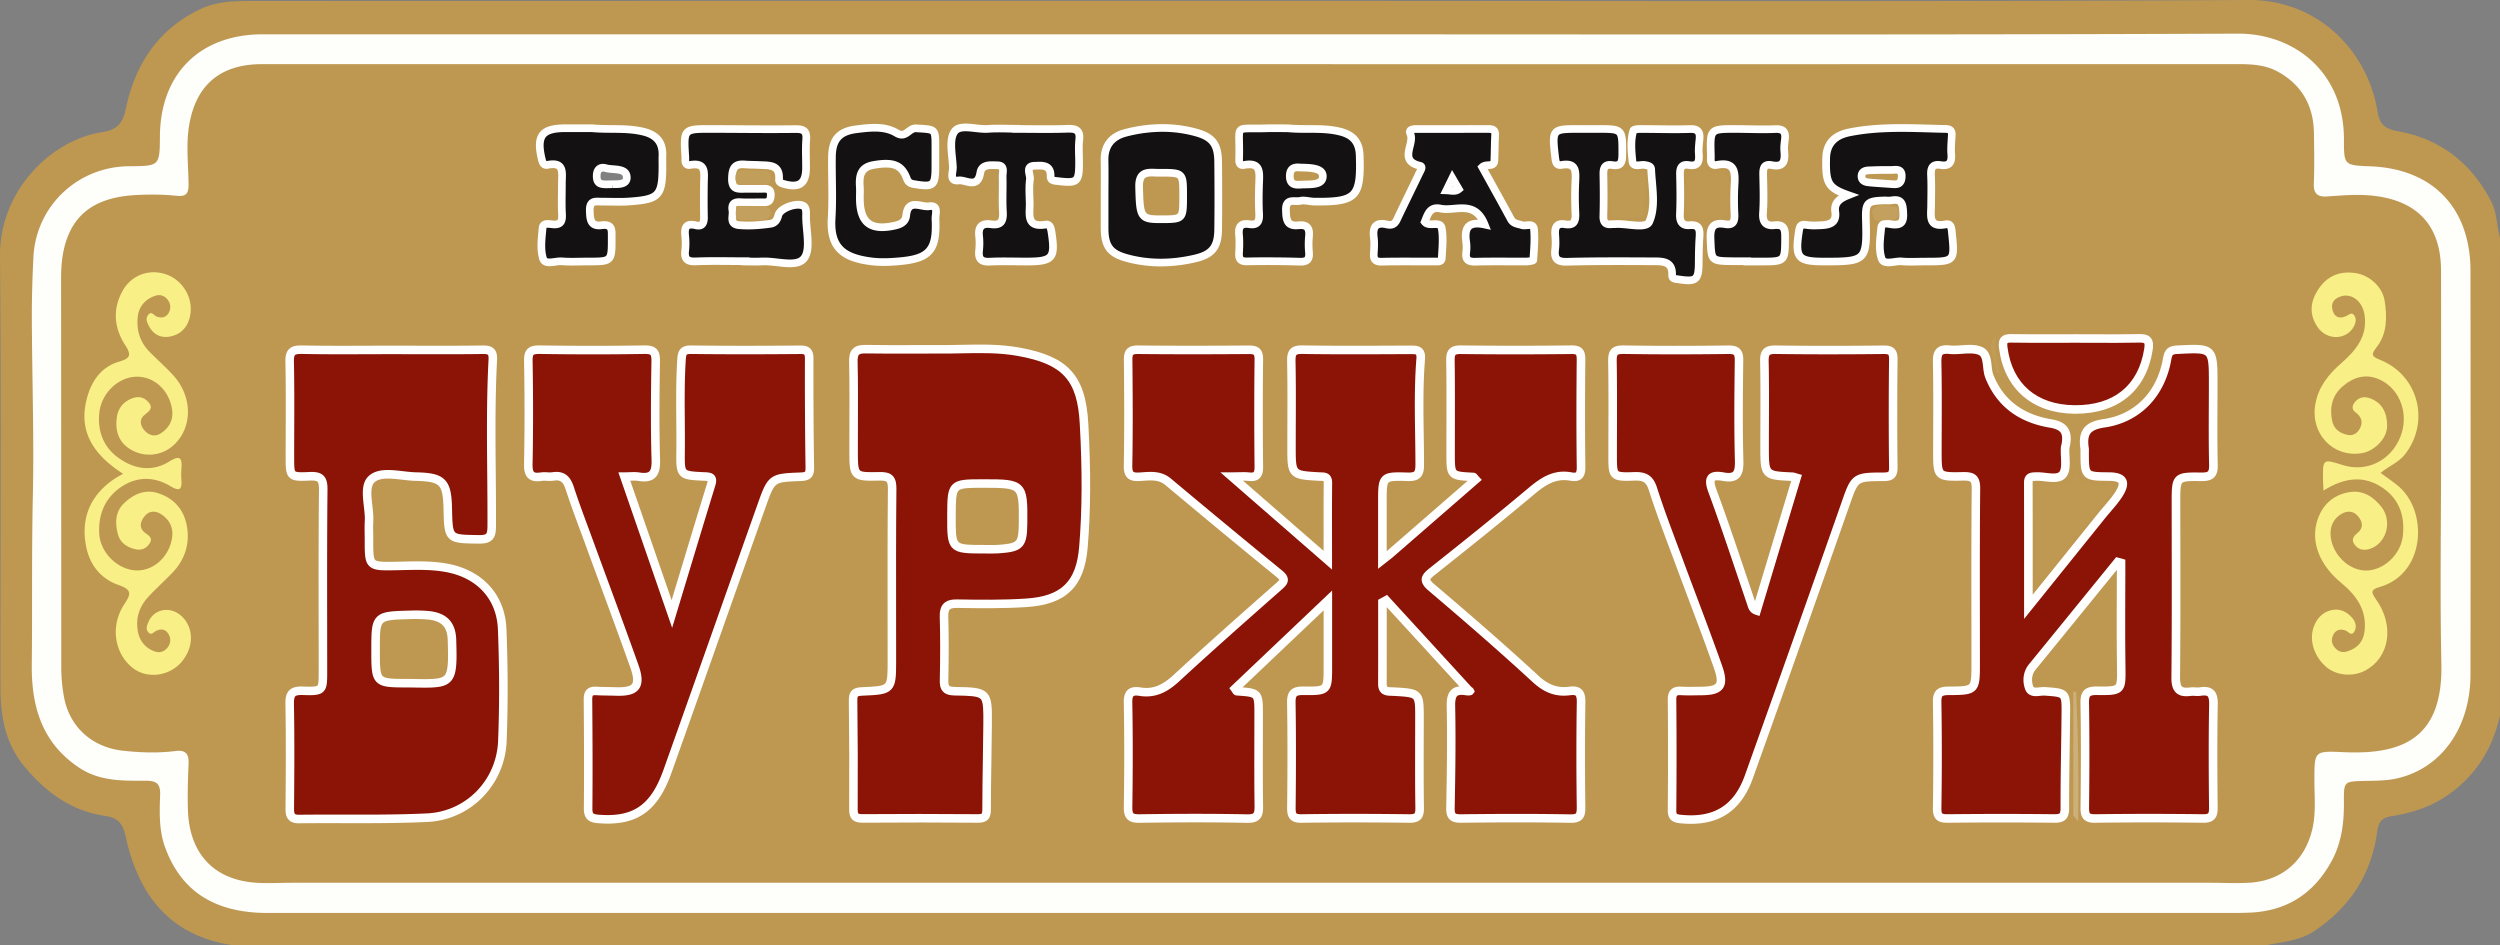 <svg id="Шар_1" data-name="Шар 1" xmlns="http://www.w3.org/2000/svg" viewBox="0 0 5865.55 2217.15"><rect x="0" y="0" width="5865.55" height="2217.15" fill="#808080" stroke="none"/><defs><style>.cls-1{fill:#be9851;}.cls-2{fill:#fefefb;}.cls-3{fill:#f8f086;}.cls-4{fill:#cdaf79;}.cls-5{fill:#c19c57;}.cls-6{fill:#8b1406;}.cls-7{fill:#fff;}.cls-8{fill:#8c1406;}.cls-9{fill:#bf9952;}.cls-10{fill:#131112;}.cls-11{fill:#bf9a53;}.cls-12{fill:#c3a05d;}.cls-13{fill:#c29e5b;}.cls-14{fill:#c3a05e;}</style></defs><title>буржуй лого-01</title><path class="cls-1" d="M5844.5,472c-46.57-89.77-118.83-145.94-218-164-30.89-5.6-43.56-15.74-48.78-48.35C5556.81,129.08,5446.86-1,5274,0,4488.68,4.5,3703.34,2,2918,2Q1755.58,2,593.14,2.32c-42.22,0-84.66.43-124.77,19.84C370.11,69.73,317.2,151.37,295.45,254.24c-7.32,34.56-20.08,50.48-55.79,55.86C123.51,327.6-1.42,443.79,0,602.18,3.07,939.55.72,1277,1.14,1614.34c.08,66.68,11.52,130.18,56.19,184.06,50.28,60.67,110.62,104.61,190,116,30.45,4.35,41.18,19.24,47.43,47.9,29.72,136.07,102.06,232.2,248.76,254.88h4776c37.69-7.81,76.22-9.9,110.42-32.82,84.42-56.56,134.3-134,147.7-234.26,2.92-21.87,11.09-31.77,33.33-35.18,48.1-7.37,94-22.36,134.25-50.92,64.66-45.94,103.56-108.85,120.33-185.93V558.33C5857.59,529.79,5858.73,499.39,5844.5,472ZM4461.9,414.47c-.66,21.29-16.74,17.54-20,17.71-26-1.89-42-2.7-57.88-4.34-8.26-.85-16.32-3.91-16.53-14s7.29-13.77,16-14.14c17.17-.74,34.39-1.27,51.56-.91C4446.48,399,4462.56,393.26,4461.9,414.47ZM3422.68,443.73c-8,6.74-16.75,3.3-29.18,2.81l14-28.63C3412.92,427.08,3417.64,435.12,3422.68,443.73ZM3103.62,413.9c-.22,21.13-29.39,18.12-47.94,19.1-13.24.69-28.74,2.75-29.48-18.39-.79-22.49,13.79-22.68,24.48-21.58C3075.36,393.58,3103.83,394,3103.62,413.9Zm-327.71,45.44c0,54.81,0,54.81-50.61,55.06-49.63.25-50.9-4.11-52.69-75.93-1-40.2,24.81-33,47.87-33.1,55.44-.29,55.44-.11,55.43,54Zm-543.56,750.87c.27-75.82.27-75.82,75.8-75.8,91.45,0,92.81,1.36,92.19,91.55-.36,52.62-6.24,59-58.59,62.36-10.3.66-20.67.24-31,.25C2232.07,1288.62,2232.07,1288.62,2232.35,1210.21ZM881.23,1525.71c0-80.91,0-81,81.84-83.17a342.5,342.5,0,0,1,41.41,1c36.55,3.49,54.76,20.68,55.92,57.57,3.4,108.56-.63,103.13-102,101.84C881.22,1602.93,881.22,1602.93,881.23,1525.71ZM1400,412.24c.33-16.06,9.18-21.22,21.48-17.76,17.52,4.92,46.86-1.55,49,20.3,2,20.12-24,16.92-32.9,17.5C1415.73,432.25,1399.48,436.32,1400,412.24Z"/><path class="cls-2" d="M5796.31,635.62c-.19-148.07-88.55-239.71-234.91-245.41-61.17-2.39-62.15-2.39-62-62.87.38-158.95-117.28-249-249-248.41-769.5,3.21-1539,1.57-2308.46,1.57H616.23c-146.79,0-239.9,92.39-241,238.79-.54,70.24-.54,70.24-72.63,70.74-120.25.87-218.1,93.3-224.17,212.87-2.45,48.25-3.87,96.61-3.69,144.91.52,139.29,5.38,278.66,2.29,417.86-2.9,131.29-1,262.51-2.44,393.75-1.09,98.18,23.89,184.05,111.63,242.06,48.62,32.14,102.88,30.28,156.65,30.28,26.38,0,33.77,8.79,32.84,34.06-1.51,41.28-2.81,82.87,11.93,122.92C425.48,2091.56,504,2142,627.85,2142h4613.4q19,0,38-.81c87-3.83,150.21-45.43,191.4-121.28,23.18-42.68,29.09-89.14,28.69-137-.42-50,0-49.53,48.46-50.67,25.24-.6,51.12-.34,75.51-5.8,105.12-23.52,172.86-119.33,173-244Q5796.87,1109.06,5796.31,635.62ZM2775.91,459.34c0,54.81,0,54.81-50.61,55.06-49.63.25-50.9-4.11-52.69-75.93-1-40.2,24.81-33,47.87-33.1C2775.92,405.08,2775.92,405.26,2775.91,459.34Zm-543.56,750.87c.27-75.82.27-75.82,75.8-75.8,91.45,0,92.81,1.36,92.19,91.55-.36,52.62-6.24,59-58.59,62.36-10.3.66-20.67.24-31,.25-78.68.05-78.68.05-78.4-78.36ZM1400,412.24c.33-16.06,9.18-21.22,21.48-17.76,17.52,4.92,46.86-1.55,49,20.3,2,20.12-24,16.92-32.9,17.5C1415.73,432.25,1399.48,436.32,1400,412.24ZM881.23,1525.71c0-80.91,0-81,81.84-83.17a342.5,342.5,0,0,1,41.41,1c36.55,3.49,54.76,20.68,55.92,57.57,3.4,108.56-.63,103.13-102,101.84C881.22,1602.93,881.22,1602.93,881.23,1525.71Zm2541.45-1082c-8,6.74-16.75,3.3-29.18,2.81l14-28.63c5.42,9.19,10.14,17.23,15.18,25.84Zm-372-50.7c24.68.55,53.15,1,52.94,20.87-.22,21.13-29.39,18.12-47.94,19.1-13.24.69-28.74,2.75-29.48-18.39-.79-22.47,13.8-22.66,24.48-21.59ZM4461.9,414.47c-.66,21.29-16.74,17.54-20,17.71-26-1.89-42-2.7-57.88-4.34-8.26-.85-16.32-3.91-16.53-14s7.29-13.77,16-14.14c17.17-.74,34.39-1.27,51.56-.91C4446.48,399,4462.56,393.26,4461.9,414.47Z"/><path class="cls-1" d="M5728,1557c-3.41-158.88-.73-317.88-.73-476.83,0-148.58.28-297.16-.1-445.74-.26-103.75-53.83-162.33-155.91-174.83-37-4.53-73.55-1.33-110.17,1.24-23.62,1.66-33.22-5.92-32.28-30.54,1.49-39.11.79-78.32.25-117.47-.89-63.85-27.7-113.09-84.27-144.43-30.25-16.76-63.53-18-97.25-18q-1155.82.27-2311.64.14h-2322c-97.25.08-155,49.19-170.38,145.27-7.34,45.79-1.38,92-1.17,137.94.1,20.68-6.15,28-28.61,25.58C383,456,351.63,456,320.66,457.51c-93.49,4.6-147.12,41.93-167.92,116.17-7.15,25.52-9.42,51.91-9.4,78.6q.33,457.85.4,915.67a391.69,391.69,0,0,0,6,65.18c12.24,71.7,65.93,120.25,138.55,128.17,41.35,4.51,82.58,6,123.88.71,22.4-2.89,31.25,6.17,30.29,28.85-1.54,36.77-2.7,73.68-1.47,110.44,3.58,106.39,66.13,167.93,172.11,170.43,25.32.6,50.67-.58,76-.58h4492c31.09,0,62.23,1.51,93.25.11,78.47-3.53,133.82-50.87,151.16-127.19,8.54-37.6,4.6-75.62,4.6-113.51,0-70.37-.15-68.71,71.65-65.69C5642.77,1770.78,5731.7,1727.53,5728,1557ZM1437.56,432.28c-21.83,0-38.08,4-37.58-20,.33-16.06,9.18-21.22,21.48-17.76,17.52,4.92,46.86-1.55,49,20.3C1472.42,434.9,1446.43,431.7,1437.56,432.28Z"/><path class="cls-3" d="M288.72,1111.54c-79-50.65-105-108.85-83.27-182.4,11.33-38.33,33.86-68.69,73.63-80.56,24.28-7.24,31.21-13.47,15-38.29-26.13-39.88-30.58-84.2-6.58-127.66,21-38,64-53,104-38.23,37.36,13.77,61.49,54,55,93.6C442,765.58,426,784.76,398,789.76c-21,3.75-38.24-5-48.5-24.67-4.29-8.21-8.71-17.15-2.06-25.9,8.25-10.86,13.48,1.1,20,3.5,10.89,4,21,2.77,27.5-7.27a27.16,27.16,0,0,0,.25-29.64c-6.5-10.34-17.51-16-29.78-12.14-25.56,8.07-40.51,26.36-42.6,53-2.36,30,6.46,57,28,78.79,18.59,18.86,38.66,36.35,56.38,56,45.7,50.61,44.67,123.85-1.29,164.32a84.54,84.54,0,0,1-96.38,10.5c-30.25-16.55-39.62-43.36-35.51-75.88,2.84-22.48,15.39-38.08,36.77-46,14.45-5.34,27.56-2.25,37.59,9.3,12.48,14.35,1,21.31-9.25,29.84-13.64,11.4-9.75,25.31.14,36.58S363,1025.6,376.63,1017c21.36-13.5,31.3-33.29,26.71-58.87-7.91-44-42.23-74.68-82.65-74.33-42.14.37-82.19,37.65-87.51,83.25-5,43.21,8.82,81,43.87,106.54,36.8,26.85,79.19,34.55,119.89,9.29,27.54-17.09,30.41-6.47,28.64,17.9a173.62,173.62,0,0,0,0,24.18c1.52,22.55-2.73,29.52-26,15.54-37.37-22.49-77.77-23-114.43,1.38-38.36,25.56-54.81,64.34-52.34,110.1,2.45,45.37,44.16,85.44,88,86.38,39.3.84,75.35-31.59,82.65-74.8,4.06-24-4.74-43.42-24.61-56.66-13.83-9.22-29-9.22-40.1,5-10.27,13.11-13.3,27.44,2.65,39.06,8.85,6.45,17.8,11.95,9.29,24.51-8,11.75-19,16.2-32.82,13.13-20.59-4.58-36.53-15.67-41.67-36.78-6.2-25.47-6-51,14.62-70.86,22.81-21.88,49.81-34.17,81.66-23.34,38.28,13,60.9,41.18,66.66,80.75,6,41.2-7,77.32-36.31,107.12-17.75,18.07-36.44,35.23-53.8,53.66-20.82,22.1-30.8,48.73-26.11,79.14,3.77,24.47,17.25,42.62,41.51,50.53,12.39,4,23.38-1.57,30.11-11.51,6.84-10.11,6.58-22.28-1-32.39-7.38-9.79-17.62-9.66-27.86-4.38-5.65,2.91-10.5,10.86-17.57,3-6.4-7.12-3.62-14.89-.58-22.62,12.43-31.54,50.28-39.83,76.85-16.74,30.75,26.72,31.55,73.52,1.85,108.54-29,34.21-81.38,40.75-114.87,14.36-43.15-34-53.37-99-19.49-149.68,16.13-24.16,17.29-34-12.84-44.54-51.08-17.81-75.46-59.29-79.86-111-4.88-57.28,18.73-102.93,65.91-136C271.41,1121.32,278.4,1117.71,288.72,1111.54Z"/><path class="cls-3" d="M5451.52,1150.93c-.59-11.24-1.07-16.9-1.16-22.57-.84-52.12-.82-52.12,46.2-37.19,55.59,17.65,112.25-9.83,134.92-65.42,21.22-52,.89-110.89-45.5-133.9-33.65-16.7-63.61-7.61-89.49,14.57-24.49,21-31.53,49.86-24.65,81.55,4.22,19.42,18.39,28.63,36.29,32.43,12.86,2.73,22.88-4.06,28.6-14.88,8.23-15.56,3.71-28.1-10.79-38.6-9.18-6.65-7.08-16.29-.27-24.21,9.35-10.87,21.25-13,34.46-8.31,30.78,11,40.77,36.32,40.59,65.44s-29.77,58.52-59.63,63.42c-67.39,11-120.8-45.91-108.89-114.41,7.19-41.32,31-70.64,61.22-96.94,34-29.65,61.5-62.78,54.43-112.61-4.64-32.7-30.73-52.67-56.75-43.62-15.88,5.52-22.55,16.17-18.53,31.83,4.35,16.92,16.26,21.34,31.92,14.19,7-3.2,14-11.22,20.11-.08,4,7.35,2.54,15.63-1.31,23.25-16.85,33.35-63.64,34.85-85.64,2.63-19.93-29.18-17.84-58.27.67-87.24,20.91-32.72,50.75-45.24,88.72-39.43,32.47,5,62.77,32,67.92,65.36,5.87,38,6.06,77-19.4,109.06-14.52,18.29-9,21.85,9.62,29.46,89,36.29,116.59,144.46,58,220.59-15.12,19.67-38.37,28.1-57.83,44.17,17.15,13.11,35,23.82,49.26,38.15,61.83,62.35,52.74,199.45-50.9,229.44-20.36,5.89-22,11.21-9,29.32,44.28,62,31.52,137.19-26,167.21-30.09,15.71-69.48,11.12-93.29-10.87-28.78-26.59-38.86-65.75-24.87-97,8.6-19.22,23.21-32.18,43.92-35,18.18-2.44,33.69,5.9,45.25,20.14,6.93,8.53,9.84,19.21,5,29.2-7.12,14.77-14.73,1.48-22.15-1-11-3.64-20.88-2-27.14,8.4-5.73,9.57-5.94,20.35.56,29.38,7.06,9.81,17.21,15.6,30,11.82,24.31-7.21,39.17-22.31,42-48.77,5.2-49.24-19.84-83.46-55-112.4-51.22-42.13-72.69-97.22-55.5-148.17,12-35.59,37.07-58.25,74.18-64.62,31.59-5.42,56.11,10.18,75,33.61,27.54,34.14,12.54,87.25-26.82,99.54-13.48,4.21-25.22,2.34-34.37-8.66-9.74-11.7-4.69-20.27,5.88-28.89,14.8-12.08,11.83-26.78,1-39.32-11.47-13.29-26.47-13.15-40.59-4.15-16.88,10.76-24.53,27.5-23.8,47,1.66,43.79,40,83.32,80.93,84.73,42.32,1.46,83.87-36.9,88.71-81.15,5-46-7.58-85.2-46.21-112.08C5546.58,1114.2,5500.48,1120.28,5451.52,1150.93Z"/><path class="cls-4" d="M4871.16,1623.25c4.79,101.18,6.16,202.42,4.66,303.7l-11.28-13.2q0-145.66-.11-291.32Q4868.19,1619.68,4871.16,1623.25Z"/><path class="cls-5" d="M4684.78,875.85l-15.33-68.51,13.64-20.77c-4,27.84,0,54.86,8.3,81.45C4695,875.56,4690.91,876.55,4684.78,875.85Z"/><path class="cls-6" d="M3243.4,1313.78c10.24-8.07,14.62-11.23,18.68-14.76q100.1-87,200.2-174c-3.12-3.34-4.43-6-5.87-6.1-52.93-2.62-52.93-2.58-52.93-55.32,0-72.55.62-145.11-.41-217.64-.27-19,4.29-25.66,24.5-25.41q129.53,1.64,259.09,0c18.57-.21,22.94,5.77,22.77,23.37-.82,84.06-1,168.13.09,252.19.24,19-6.49,25.2-23.65,22-39.23-7.37-66.7,12.19-95.08,36-75.75,63.66-153.13,125.43-230.63,187-17.59,14-20.61,21.1-1.07,37.69,82.43,70,164.22,140.77,243.7,214,24.36,22.46,48.61,32.52,79.91,28.33,21.28-2.85,27.23,5.24,26.89,26.64-1.29,81.74-1.13,163.52-.09,245.27.26,20-3.1,27.89-25.82,27.49-85.19-1.52-170.43-1.18-255.63-.18-19.45.23-25.37-5.22-25-24.88,1.52-79.41,2.78-158.87,1.16-238.26-.58-28.27,6.55-40.58,35.49-36.08,5.53.86,11.3.12,7.75.12l-195.19-213-8.78,4.8c0,63.91.11,127.83-.07,191.74-.05,19.74,14.31,17.21,26.57,17.9,60.45,3.42,60.43,3.37,60.41,61.82,0,70.25-.67,140.5.42,210.73.3,19.33-4.91,25.4-24.75,25.15q-126.08-1.59-252.18.05c-20.92.3-24.23-7.42-24-25.88.89-81.75,1.21-163.53-.15-245.27-.38-22.78,6.32-28.88,28.75-28.58,57,.78,57-.35,57-57.79V1408.8l-217.94,206.91c2.22,3,3.34,6,4.66,6.11,50.9,3.55,50.9,3.51,50.9,54.61,0,71.4-.6,142.8.37,214.19.28,20.7-2.75,30.47-27.54,30-84-1.7-168.13-1.37-252.18-.15-21.33.31-27.34-5.68-27-27,1.22-81.74,1.37-163.53-.07-245.27-.41-23,8.4-28.62,28.12-25.39,34.91,5.72,60.59-8.91,85.87-32.24,78.62-72.54,158.87-143.33,239.1-214.11,12.55-11.07,18.12-17,1.72-30.34q-131.18-106.79-260.71-215.59c-20.29-17-43.18-13.41-65.75-12-19.55,1.22-28.79-2.26-28.37-25.56,1.48-82.89,1-165.82.23-248.73-.17-17.81,4.82-23.81,23.21-23.63q129.54,1.3,259.1.07c17-.14,24.52,3.33,24.3,22.52q-1.41,126.08,0,252.19c.19,18.29-5.5,25.09-23.55,23-10.05-1.16-20.35-.21-39.9-.21l225.41,196.18c0-65.26-.37-123.29.24-181.31.17-16.45-10-14.36-20.42-15-65-3.75-65-3.86-65-70.28,0-66.79.84-133.6-.49-200.37-.42-20.92,4.78-27.35,26.52-27,84,1.35,168.12.75,252.19.37,15.36-.07,26.58,0,24.86,21.27-6.68,82.7-2.32,165.62-2.31,248.43,0,23-6.72,28.79-28.88,28.16-58.71-1.66-58.74-.69-58.74,59.53C3243.4,1220.71,3243.4,1263.25,3243.4,1313.78Z"/><path class="cls-7" d="M2927.84,1930.61h-2.1c-74.47-1.51-154.49-1.56-251.83-.15-10,.14-21.26-.73-28.86-8.33s-8.46-18.83-8.31-28.82c1.31-88,1.29-168.14-.07-244.94-.16-9.15.68-22.22,9.83-30.14,8.89-7.68,21.33-6.7,29.91-5.29,27.31,4.47,49.75-4.14,77.47-29.72,78.57-72.5,160.06-144.38,238.86-213.9l.41-.36c2.43-2.14,7.33-6.47,8.4-8.51-.39-.75-1.76-2.82-6.37-6.58-77.91-63.42-160.79-132-260.82-215.68-15.26-12.77-32.36-11.55-52.16-10.14l-6.55.45c-11.06.69-22.39.29-30.27-7.25-8.13-7.78-8.87-20-8.72-28.46,1.49-83.65,1-168.84.23-248.45-.08-8.9.77-18.94,7.79-26s17.33-7.87,25.53-7.78c79.61.79,164.3.82,258.92.07,9.73-.09,19.74.81,26.69,7.78s7.78,17.58,7.69,24.86c-.9,80.76-.91,165.53,0,252,.09,8.9-.82,20-8.77,27.19s-18.54,6.71-25.92,5.86a103.41,103.41,0,0,0-12.45-.5l189.09,164.57q0-16,0-31.52c-.07-44.31-.14-86.16.3-127.93a13.76,13.76,0,0,0-.43-4.22,35.79,35.79,0,0,0-6.36-.5c-1.34,0-2.74-.07-4.2-.15-35.13-2-52.76-3-63.65-14.83s-10.78-29.63-10.78-65.41c0-18.63.07-37.55.13-55.85.17-47.33.34-96.28-.62-144.34-.2-10.11.6-21.45,8.08-29s18.68-8.41,28.59-8.24c75.32,1.21,152,.84,226.12.49l25.86-.12c10.51,0,21.35-.09,28.71,7.85,5,5.42,7,13.35,6.17,24.23-4.75,58.84-3.85,119-3,177.22.34,23.07.7,46.92.7,70.4,0,10.49-1.07,22.27-9.06,30s-19.65,8.43-30.11,8.13c-21.87-.62-39.16-1.11-43.81,3.42s-4.64,21.06-4.64,46.11v115.07c.75-.61,1.44-1.2,2.13-1.79q80.94-70.3,161.86-140.7l25.94-22.56c-20.94-1.22-32.57-3-40.47-11.3-9.37-9.81-9.37-24.36-9.37-53.35,0-19.78,0-39.88.09-59.32.12-51.86.24-105.49-.5-158.18-.14-9.58.7-20.35,7.91-27.57s18.09-8.09,26.72-8c83,1,167.63,1.06,258.86,0,8.11-.1,18.35.69,25.27,7.6s7.7,16.92,7.61,25.87c-.9,92.58-.88,175,.09,252,.1,8.36-.74,20.31-9.28,27.48-6.14,5.15-14.71,6.61-26.22,4.45-35.14-6.6-60.1,11.44-86.8,33.87-76.41,64.22-155.94,127.66-230.84,187.14-10.17,8.07-10.71,10.54-10.72,11,0,.12.07,2.93,9.91,11.28,67.59,57.37,156.42,133.57,244,214.3,23.49,21.65,45,29.36,71.81,25.77,8.25-1.1,20.2-1.69,28.71,5.88,8.73,7.76,9.67,20.56,9.5,30.83-1.2,75.73-1.23,155.86-.09,245,.13,10.27-.37,21.86-8.08,29.54-7.51,7.47-18.86,8.25-27.91,8.08-73.95-1.32-152.7-1.38-255.34-.18-9.41.13-20-.76-27.26-8.05s-8-18.29-7.84-27c1.53-80.26,2.77-158.84,1.16-237.86-.29-14.3.87-30.19,11.69-39.65,4.75-4.15,10.67-6.56,18.1-7.3l-170.52-186.11v42.11c0,45.33,0,92.21-.08,138.33,0,1.67.14,5.64,1.61,6.45,2,1.08,6.48,1.18,10.47,1.27,1.64,0,3.33.08,5.05.17h.13c32.69,1.85,49.1,2.78,59.35,13.27s10.37,26.62,10.36,58.46q0,27.7-.11,55.28c-.14,50.94-.28,103.61.52,155.36.15,9.43-.68,20.06-7.91,27.31s-18.22,8.11-27,8c-89.08-1.12-171.48-1.1-251.91,0-8.44.12-19-.66-26.28-7.87-7.48-7.46-8-18.43-7.89-28.12,1.08-98.67,1-174.23-.15-245-.17-10.41.71-22.12,8.61-30s19.74-8.84,30.28-8.69c20.37.28,38,.52,42.47-3.93s4.41-20.06,4.41-43.86V1432.09l-190.28,180.65c20.08,1.59,31.25,3.57,38.87,11.76,9,9.71,9,23.82,9,51.93,0,19.71,0,39.74-.09,59.11-.12,50.8-.24,103.33.46,154.94.16,11.52-.38,23.45-8.56,31.58C2947.48,1929.44,2936.32,1930.61,2927.84,1930.61Zm-123.74-21.19c43.26,0,83.39.39,122,1.17,10.2.2,13.57-1.62,14.68-2.72,2.53-2.51,2.75-10.47,2.66-17.12-.7-51.77-.58-104.38-.46-155.26,0-19.36.09-39.38.09-59.06,0-20.69,0-34.36-3.67-38.31s-17.25-4.88-37.82-6.32h-.11c-6-.42-8.82-5-10.49-7.8-.49-.8-1-1.64-1.52-2.35l-5.24-7.11,241.22-229v177.4c0,31.88,0,47.88-10.36,58.1s-27.9,10.08-56.79,9.69c-8.53-.1-13.86.83-15.84,2.82s-2.92,7.23-2.78,15.59c1.18,71,1.23,146.69.15,245.55-.08,7.7.59,12.32,2,13.73.66.66,3.13,2.16,11.87,2,80.62-1.16,163.19-1.17,252.45,0,9,.11,11.71-1.28,12.55-2.12s2.22-3.63,2.07-12.87c-.8-51.93-.66-104.69-.53-155.72q.07-27.58.11-55.17c0-24.81,0-39.74-4.67-44.54s-20.38-5.82-46.17-7.28h-.13c-1.38-.08-2.84-.11-4.38-.15-6.27-.14-13.38-.31-19.63-3.73-8-4.38-12-12.47-12-24,.13-46.08.1-92.94.08-138.26V1407.2l20.86-11.41,198.44,216.58a9.48,9.48,0,0,1,4.67,4.51l2.79,5.45-3.59,5c-1.3,1.8-4.35,6-18.48,3.81-9.6-1.49-16-.89-19.1,1.8-3.54,3.1-5.13,11-4.86,24.19,1.62,79.39.38,158.19-1.16,238.65-.17,9,1.21,11.71,2,12.55s3.61,2.24,12.83,2.14c102.85-1.2,181.78-1.14,255.93.18,9.91.18,12.7-1.52,13.45-2.26,2.36-2.34,2.23-11.95,2.19-15.1-1.14-89.32-1.11-169.64.09-245.56.18-11.23-1.68-14.57-2.8-15.57-.8-.71-3.64-2.22-12.77-1-32.92,4.4-60.06-5.12-88-30.89-87.32-80.48-175.94-156.51-243.39-213.76-8.49-7.2-17.14-16-17-26.86s9.13-19,18.28-26.29c74.8-59.39,154.2-122.74,230.42-186.79,29.54-24.82,59.67-46.42,103.36-38.22,7.57,1.42,9.47.06,9.66-.11s2.27-2.19,2.15-11.92c-1-77.12-1-159.68-.09-252.41.08-8.74-1.19-11-1.74-11.52s-2.52-1.85-10.92-1.75c-91.38,1-176.21,1-259.33,0-9.11-.09-11.64,1.44-12.31,2.11-1,1-2.19,4.12-2.06,13.16.75,52.86.63,106.57.51,158.51,0,19.43-.09,39.52-.09,59.28,0,21.39,0,35.52,3.84,39.54s18,4.73,39.49,5.79h.1c5.44.27,8.42,4,10.4,6.54.69.88,1.41,1.79,2.29,2.72l7.07,7.57L3430.42,1166l-161.87,140.7c-2.76,2.4-5.57,4.57-9.82,7.86-2.46,1.91-5.44,4.22-9.24,7.21l-16.19,12.75V1178.18c0-33.33,0-50.05,10.7-60.45s27.62-9.94,58.32-9.07c8.41.24,13.66-.6,15.6-2.48,1.37-1.33,3-5.13,3-15.68,0-23.34-.36-47.11-.7-70.11-.88-58.67-1.79-119.33,3-179.13.47-5.86-.38-8.46-.9-9-1.39-1.5-9.25-1.46-13.95-1.44l-25.86.12c-74.24.35-151,.72-226.53-.49-10.07-.17-13.16,1.41-14.11,2.36-1.14,1.14-2.45,4.58-2.26,14.45,1,48.29.79,97.35.62,144.8-.06,18.28-.13,37.18-.13,55.76,0,28.65,0,45.93,5.47,51.86s22.24,6.83,50.11,8.44c1.2.07,2.39.1,3.56.13,5.32.14,11.35.29,16.68,3.59,6.48,4,9.71,11.18,9.6,21.34-.44,41.64-.37,83.44-.29,127.68,0,17.38.06,35.17.06,53.53v22l-262-228.22H2890c6.77,0,12.4-.12,17.37-.22,9.57-.2,16.48-.34,23.68.49,7.66.88,9.78-.43,10.25-.85s2.26-2.76,2.16-12.12c-.89-86.58-.88-171.5,0-252.4.09-7.93-1.4-10-1.86-10.51-.9-.9-3.78-2-12.36-1.9-94.74.75-179.55.73-259.28-.07-8.26-.06-10.58,1.32-11.19,1.92s-2,3.26-1.92,11.61c.76,79.75,1.27,165.12-.23,249-.18,10,1.72,12.86,2.55,13.65,2.64,2.53,12.09,1.94,15.2,1.74,2.12-.13,4.25-.28,6.37-.43,21.08-1.5,45-3.2,66.42,14.75,100,83.66,182.77,152.14,260.61,215.51,6.35,5.17,13.66,12.31,13.85,21.74.2,10.2-7.66,17.14-15.27,23.85l-.41.36c-78.72,69.44-160.13,141.25-238.53,213.6-19.77,18.24-44.19,36.13-77.84,36.13a101.43,101.43,0,0,1-16.43-1.37c-9.36-1.53-12.53-.23-13.59.69s-3.11,3.87-2.92,14.65c1.36,77,1.39,157.35.07,245.6-.14,9.71,1.26,13.18,2.46,14.38s4.67,2.62,14.42,2.47C2720.71,1909.76,2763.76,1909.42,2804.1,1909.42Z"/><path class="cls-6" d="M4968.69,1318.45q-100.06,123-200.22,245.92c-12.4,15.16-13.16,33.4-7.74,49,5.52,15.87,24.34,7.74,36.75,8.65,49.4,3.64,49.81,2.82,49.38,52.62-.64,73.66-2.56,147.31-2.3,221,.07,19.79-5.88,25-25.17,24.76q-124.39-1.47-248.81,0c-18.45.2-26-3.3-25.67-24q1.81-124.38,0-248.8c-.37-22.19,7.24-26.59,27.56-26.7,62.84-.36,62.84-1.2,62.84-65.66,0-135.93-.7-271.86.64-407.78.24-24.87-7-30.32-30.63-29.78-59.83,1.37-59.85.15-59.85-58.69,0-69.12.93-138.25-.53-207.34-.48-22.77,3.31-33.76,29.2-31.06,23.94,2.49,51.07-5.85,71.73,2.75s13.47,39.7,21.6,60.11c26.15,65.69,77.47,99.13,143.23,110.11,33.74,5.64,41.31,21.09,36,50.25-.41,2.26-1.4,4.46-1.53,6.73-1.31,21.55,5.29,49.65-5.84,62.91-12,14.34-41.11,3.56-62.71,4.69-9.9.51-17.86.44-17.81,14.1.31,93.85.16,187.7.16,291.59,61.48-76.43,116.61-145,171.76-213.52,13.71-17,29.25-32.89,40.87-51.24,17.57-27.72,9.61-40.52-22.77-40.76-57.72-.44-57.72-.44-57.77-58.54a48.71,48.71,0,0,0,0-6.91c-5.14-35.28,3.45-53.59,45.25-59.58,80.46-11.53,134.47-70.41,148.38-151.3,2.7-15.73,7.49-20.51,23.43-21.31,84.54-4.23,84.52-4.73,84.52,79.55,0,63.36-1,126.74.52,190.06.55,22.94-6.44,28.92-29,28.61-59.06-.83-58.89.32-58.84,61.26.12,135.93.77,271.87-.59,407.78-.27,26.56,6.16,38.72,33.79,35.1,7.93-1,16.26.85,24.14-.35,24.28-3.7,31,6,30.55,30.18-1.5,80.61-1.06,161.27-.21,241.89.2,18.75-4.17,26-24.63,25.78q-126.12-1.66-252.26,0c-20.31.27-24.81-6.55-24.59-25.58,1-81.78,1.24-163.58-.13-245.35-.38-22.94,6.4-29,29-28.77,58.65.67,57.45-.45,56.57-59.35-1.19-80.21-.3-160.45-.3-240.68Z"/><path class="cls-7" d="M4914.74,1930.41c-8.36,0-18.42-1.09-25.33-8-7.23-7.22-8.12-17.59-8-27.72,1.12-95.36,1.08-173.23-.13-245.07-.17-10.44.71-22.19,8.63-30.15s19.85-8.92,30.46-8.79c20.72.23,38.61.44,43-3.94,4.11-4.13,3.87-19.94,3.54-41.82l0-3.45c-.84-56.23-.65-113.37-.46-168.63.06-18.34.12-37.16.15-55.89l-41.46,51c-48.73,59.94-99.12,121.93-148.86,182.75-12,14.73-9,31-6,39.37,1,3,2.54,3.95,15.15,2.58a71.77,71.77,0,0,1,12.89-.62l2.45.18c26.18,1.92,39.33,2.89,47.93,12.43s8.5,23.95,8.27,50.07c-.24,27.32-.66,55.09-1.06,81.94-.69,45.54-1.4,92.64-1.24,138.91,0,9.27-.91,19.71-8.15,26.89s-17.78,8-27.14,7.91c-79.07-.93-162.7-.95-248.58,0-11.93.13-21.22-1.17-27.92-7.9-7.19-7.22-8-17.83-7.85-26.27,1.28-87.9,1.26-169.18,0-248.49-.15-9,.64-20.42,8.16-28.11s18.49-8.7,29.35-8.76c24.76-.14,42.65-.25,47.77-5.66s5.12-23.15,5.12-50c0-34.77,0-70.11-.09-104.28-.13-99.5-.27-202.4.73-303.61.09-9.12-.94-14.81-3.08-16.92s-7.79-3-17.33-2.77c-30.31.7-48.61,1.11-59.45-9.48-10.63-10.39-10.63-26.71-10.63-59.21,0-19.39.07-39.11.15-58.17.18-48.85.37-99.37-.67-149-.26-12.15.25-25.83,9.49-34.34,8.82-8.12,21.77-7.82,30.74-6.88,8.51.88,17.63.25,27.28-.42,16-1.11,32.51-2.26,47.26,3.88,18.91,7.87,21.15,28,23,44.16.89,8,1.73,15.55,4.09,21.48,23,57.79,68.62,92.76,135.58,104,19.2,3.21,31.53,9.52,38.79,19.85,9.3,13.23,7.53,30.34,5.4,42.05a37.11,37.11,0,0,1-.92,3.71,17.54,17.54,0,0,0-.47,1.86,192,192,0,0,0,.3,20.11c.86,17.92,1.75,36.44-8.45,48.6-11.6,13.83-31.51,11.57-49.06,9.58-7.2-.82-14.64-1.66-20.79-1.34l-1,.05a39.76,39.76,0,0,0-7,.72,12.4,12.4,0,0,0-.32,3.31c.23,70.63.21,141.32.18,216.15v47.08l32.77-40.74c42-52.17,81.57-101.42,121.2-150.65,4.48-5.56,9.17-11,13.71-16.32,9.76-11.38,19-22.13,26.51-34,7.23-11.4,8.37-18.07,7.14-20.31-.28-.51-3.23-5-21.54-5.1-31.58-.24-47.43-.36-57.56-10.62s-10.11-26.17-10.14-57.91c0-.87,0-1.75.06-2.62a20,20,0,0,0,0-2.85c-2.21-15.19-3.36-34.5,7.56-49.11,8.67-11.6,23.34-18.53,46.16-21.8,74-10.61,126.36-64.1,139.94-143.09,3.54-20.56,12.42-28.59,32.79-29.61l1.47-.07c44.28-2.22,66.5-3.33,80,9.51s13.54,35.32,13.54,80c0,18.06-.08,36.33-.16,54-.2,44.57-.4,90.67.68,135.9.23,9.77-.52,22-8.47,30s-19.94,8.94-30.67,8.79c-21.92-.31-39.23-.55-44,4.15s-4.72,21.35-4.7,46.59v.51q0,42.47.12,84.94c.18,105.84.36,215.29-.71,322.95-.12,12.54,1.43,20.06,4.76,23,2.87,2.54,8.83,3.24,17.73,2.08a74.7,74.7,0,0,1,13.54-.2,54.92,54.92,0,0,0,10.39-.12c9-1.37,22.17-2.26,31.57,6,9.7,8.49,10.69,22.78,10.48,34.28-1.54,82.75-1,165-.21,241.6.1,9.67-.78,20.54-8.1,27.83s-18.1,8.16-26.66,8c-83.53-1.1-168.32-1.1-252,0Zm4.23-299.72c-8,0-13,1-14.88,2.9s-3,7.3-2.81,15.71c1.21,72,1.25,150.08.13,245.63-.11,9.16,1.1,12.3,2.13,13.33.68.68,3.23,2.24,12.33,2.13,83.86-1.1,168.82-1.1,252.53,0,8.63.1,11.4-1.34,12.28-2.21,1.55-1.55,2.3-6.08,2.22-13.46-.8-76.73-1.33-159.17.21-242.18.24-12.73-1.86-17.28-3.66-18.86-2.25-2-7.72-2.41-15.39-1.25a70.56,70.56,0,0,1-14.36.32,59,59,0,0,0-10,.05c-15.32,2-26-.2-33.6-6.94-10.37-9.19-11.63-24.46-11.49-38.18,1.08-107.54.89-216.93.71-322.72q-.07-42.48-.12-85v-.51c0-33.48,0-50.29,10.65-60.84s28.64-10.33,58.33-9.92c8.74.12,14.17-.84,16.17-2.87,1.36-1.38,2.94-5.18,2.69-15.5-1.09-45.51-.89-91.75-.69-136.46.08-17.65.16-35.9.16-53.83,0-36.6,0-58.64-7.33-65.61s-29.1-5.84-65.22-4l-1.47.07c-5.54.28-8.94,1.07-10.39,2.41s-2.7,4.85-3.69,10.61c-7.26,42.22-25.2,79.19-51.89,106.9-27.45,28.51-63.74,46.7-104.93,52.6-17,2.43-27.76,7-33,14-5.08,6.8-6.25,17.37-3.79,34.26a34.7,34.7,0,0,1,.2,6.51c0,.61,0,1.22,0,1.82,0,23.78,0,39.48,4.38,43.88s19.89,4.49,43.47,4.67c20.6.16,33.34,5.24,39,15.53s3,23.5-7.81,40.59c-8.3,13.1-18.43,24.9-28.23,36.32-4.44,5.17-9,10.52-13.3,15.84-39.62,49.23-79.23,98.48-121.19,150.65l-68.36,85V1348.22c0-74.82,0-145.48-.18-216.08,0-9.69,3.25-16.56,9.75-20.42,5.16-3.07,11-3.36,16.57-3.64h1c7.8-.41,16.07.53,24.08,1.44,13.17,1.49,26.79,3,31.49-2.56,5.17-6.17,4.44-21.37,3.8-34.79a209.47,209.47,0,0,1-.28-22.3,27.51,27.51,0,0,1,1.22-6.15c.2-.68.38-1.33.46-1.76,2.37-13,1.71-21.58-2.09-27-3.92-5.58-12.34-9.38-25.72-11.62-74.34-12.42-125.1-51.55-150.87-116.28-3.36-8.44-4.39-17.7-5.39-26.66-1.7-15.24-3.12-24.73-10.76-27.91-10.39-4.32-23.9-3.39-38.19-2.39-10.08.7-20.5,1.42-30.74.36s-13.93.61-15.12,1.71c-3,2.79-3.19,12.29-3,19.2,1,49.84.86,100.48.68,149.46-.07,19-.15,38.74-.15,58.09,0,24.33,0,40.4,4.61,44.91,4.82,4.71,23.45,4.28,45,3.79,11.77-.28,23.78.58,31.84,8.53s9.13,20.36,9,31.35c-1,101.1-.86,203.94-.73,303.39,0,34.18.09,69.53.09,104.29,0,35,0,52.54-10.59,63.74-11,11.63-29.18,11.73-62.19,11.92-3.1,0-12.55.07-15.16,2.75-1.21,1.23-2.61,4.63-2.46,13.79,1.32,79.52,1.33,161,0,249.11-.13,8.75,1.37,11.21,2,11.87,1.41,1.42,6,2.09,13.54,2,86-.91,169.82-.9,249,0,9.2.09,12-1.27,12.82-2.11s2.27-3.6,2.24-12.62c-.16-46.46.55-93.64,1.24-139.28.41-26.82.83-54.55,1.06-81.81.16-18.29.28-32.73-3.12-36.5-3.23-3.58-16.36-4.54-34.54-5.87l-2.45-.18a57.57,57.57,0,0,0-9.27.56c-5.76.62-12.3,1.33-18.49,0-8.63-1.89-14.75-7.37-17.71-15.87-7.3-21-3.85-42.33,9.45-58.6,49.72-60.8,100.1-122.78,148.82-182.71l51.38-63.19,4.14-5.09,21.46,6v7.58c0,24.09-.08,48.58-.16,72.27-.19,55.17-.38,112.22.46,168.27l0,3.44c.47,30.71.71,46.13-9.36,56.24-10.32,10.36-27,10.17-57.37,9.82Z"/><path class="cls-8" d="M4870.54,794.15c49.38,0,98.77.76,148.12-.37,20.62-.47,25.18,6.11,22,26.14-14.23,90.56-76.73,141.83-173.79,140.75-93.67-1-155.31-55-166.79-144.67-2.12-16.57,1.43-22.47,18.86-22.17C4769.48,794.72,4820,794.15,4870.54,794.15Z"/><path class="cls-7" d="M4869.9,970.7h-3.1c-98.43-1.1-164.45-58.44-176.6-153.4-1.12-8.77-1.42-18.69,4.91-25.76s16.18-7.81,24-7.68c36.18.63,73,.51,108.68.4,14,0,28.48-.09,42.72-.09h.18c14.19,0,28.61.06,42.55.13,34.5.15,70.17.31,105.17-.49,9.13-.21,20.49.57,27.43,8.5s6.27,19.21,4.71,29.2C5035.65,916.45,4969.87,970.69,4869.9,970.7ZM4710,804.88c-.21.44-.91,2.58,0,9.87,10.93,85.4,68.15,135,157,135.94,92.07,1.06,150.24-46,163.8-132.3,1.67-10.65.18-12.72,0-12.92s-1.8-1.91-11.92-1.67c-35.27.81-71.08.65-105.71.49-13.92-.06-28.32-.12-42.46-.12h-.18c-14.21,0-28.67,0-42.66.09-35.74.11-72.7.23-109.09-.4C4712.32,803.73,4710.39,804.65,4710,804.88Z"/><path class="cls-1" d="M4871.16,1623.25a49.23,49.23,0,0,0-6.72-.83c-11.29-34.55-40.32-18.59-61.55-19.61-28.39-1.37-28.44-12.09-15.86-31.32,4.37-6.68,9.86-12.64,14.93-18.84,50-61.08,100-122.15,159.19-182.09,0,35.62.13,71.25,0,106.87-.16,32.09-2,64.25-.54,96.26,1.08,23.14-7.44,29.93-29.67,28.8C4909,1601.37,4883.7,1595.42,4871.16,1623.25Z"/><path class="cls-9" d="M4876.47,1125.18c21.21,28,52.83,3.19,83.41,18.77l-176.39,221-7.41-2.37V1153.8c0-14.65,9.66-16.06,21-16,15,.13,29.94.43,44.83-.56,15.15-1,21.94-10.75,22.41-25.4C4877.5,1108,4871.09,1121.95,4876.47,1125.18Z"/><path class="cls-10" d="M3728.1,302.59h20.73c58.32,0,57.64,0,57.42,59.43-.07,17.94-2.5,28.85-23.68,25.33-17.88-3-20.9,7.5-20.6,22.53.65,32.24.86,64.52-.08,96.75-.44,15.23,5,21.3,19.86,19.37,2.26-.29,4.62.15,6.9-.06,28.12-2.54,73,12.46,81.07-5.89,15.79-36.14,6.23-81.06,4.39-122.35-.39-8.64-8.07-9.24-15.16-10.55-10.21-1.9-27.35,7-29-9.33-2.36-23.6-4.87-48.08,2.28-71.49.79-2.58,10.13-3.56,15.5-3.57,39.16-.07,78.35,1.33,117.46.08,19.59-.62,23.81,7.78,22.12,24.49-1.15,11.41-2.41,23-1.53,34.39,1.37,17.64-1.69,29.23-23.27,25.62-17.59-3-21.25,6.91-20.89,22.26.73,31.08,1.23,62.24-.18,93.28-.81,17.85,6.07,27.05,22.91,25.57,22-1.94,24.24,9.7,23.05,26.91-1.34,19.49-1.7,39.08-1.82,58.63-.28,43.75-5.21,47.88-49,41.25-7.17-1.09-13.78-.66-13.42-10.72,1.09-30.78-21.24-31.36-42.36-31.43-68-.23-135.94-.76-203.85,1.1-23.35.64-30.89-6.77-28.16-29,1.4-11.35.92-23.06.09-34.51-1.2-16.64,3.1-27.87,22.44-24.57,24.07,4.1,25.79-9.34,24.89-28-1.16-24.13-1.17-48.41,0-72.54,1.1-23.53,2.09-44.63-32.14-38.66-12.23,2.13-14.05-6.65-15.25-17.22-7.63-67.17-7.9-67.14,58.53-67.14Z"/><path class="cls-7" d="M3961.27,666.78c-7.51,0-16.19-1.15-26-2.64l-2.19-.3c-5.83-.75-19.49-2.52-18.88-19.64.27-7.61-1.13-13.06-4.17-16.22-5.59-5.81-18.7-5.86-29.23-5.89l-23.1-.08c-59.19-.23-120.39-.46-180.47,1.18-10.32.27-23.19-.52-31.13-9.26-7.79-8.58-7.27-21.13-6.2-29.83,1.34-10.84.81-22.15,0-32.76-.63-8.68-.47-21.11,8.06-28.86,5.83-5.29,14.2-7.06,24.87-5.24,8.55,1.46,11.32,0,12.12-.73,3-2.67,2.48-13.76,2.27-17.94-1.17-24.25-1.18-49,0-73.4.55-11.76,1.12-23.93-3.41-27.92-2.83-2.49-9.29-3-18.19-1.45-6.63,1.16-12.19.1-16.52-3.15-7.35-5.5-8.48-15.38-9.22-21.92l-.09-.81c-4.07-35.84-6.12-53.83,3.95-65.11s27.82-11.23,63.27-11.23h41.82c31.3,0,47,0,56.81,9.85s9.73,25.46,9.61,56.58v2c0,11.17-.77,22.67-9,29.65-5.79,4.89-14,6.36-25.11,4.52-4.59-.76-7.12-.26-8,.47s-2.36,3.13-2.16,13c.77,37.92.74,68.8-.08,97.19-.22,7.51,1.32,9.29,1.63,9.57s1.92,1.41,8.08.61a29.44,29.44,0,0,1,5.2-.12,19.11,19.11,0,0,0,2.05,0c10.68-1,23.06.33,35,1.59,14.34,1.51,36,3.79,38.61-2.13,11.22-25.68,8.46-57.81,5.78-88.89-.83-9.69-1.7-19.72-2.13-29.46v-.35a30.47,30.47,0,0,0-6-1.43l-1.82-.33c-1.75-.32-4.83,0-7.8.33-6.75.73-15.16,1.65-21.67-3.62-3.92-3.18-6.21-7.88-6.83-14v-.41c-2.44-24.38-5-49.6,2.67-74.61.75-2.45,3-9.9,24.09-9.94,14.09,0,28.35.14,42.15.3,24.64.29,50.11.58,75-.21,7.48-.24,18.23.32,25.31,7.91s6.9,18.08,6.05,26.48l-.12,1.23c-1.07,10.52-2.17,21.41-1.38,31.56.82,10.65.57,22.54-7.6,30-5.93,5.43-14.48,7.12-26.12,5.17-5.93-1-7.78.13-8.21.5-.74.64-2.42,3.15-2.2,12.68.7,29.94,1.26,61.86-.18,93.9-.31,7,.78,12,3.08,14.19,1.83,1.76,5.21,2.43,10.06,2,11.58-1,20,1.18,25.61,6.73,7.62,7.48,8,18.73,7.21,29.76-1.39,20.24-1.69,40.71-1.8,58.07-.14,21.56-1,37.49-11.25,46.24C3977.74,665.1,3970.35,666.78,3961.27,666.78Zm-29.09-21.27c.93.19,2.23.36,3.2.48s1.71.22,2.58.35c14,2.12,29.26,4.06,33.71.26s4.86-18.83,4.95-32.67c.11-17.63.42-38.46,1.85-59.19.22-3.21.89-13-1.86-15.68-1.58-1.55-5.74-2.15-11.43-1.64-10.24.9-18.34-1.44-24.09-6.94-6.28-6-9.17-15.44-8.6-28,1.42-31.47.87-63,.17-92.66-.21-8.86.56-19.91,8.4-26.7,5.45-4.72,13.18-6.29,23-4.65,8,1.34,10.45-.19,11-.7,1-1,2.67-4.22,1.81-15.35-.91-11.76.28-23.45,1.42-34.77l.13-1.23c.83-8.2-.25-11.26-1.3-12.39-.7-.75-3.23-2.46-11.58-2.2-25.32.81-51,.51-75.82.22-13.75-.16-28-.33-41.91-.3a47.61,47.61,0,0,0-7.89.67c-5.36,20.58-3.14,42.67-1,64.08v.41a7.31,7.31,0,0,0,.36,1.8c1.53.45,5.72,0,8.28-.28,4.27-.46,8.68-.94,13-.13l1.66.3c6.55,1.16,20.17,3.56,20.85,18.71.42,9.36,1.27,19.2,2.08,28.71,2.87,33.32,5.84,67.77-7.22,97.64-7.86,18-32.83,15.36-57,12.82-11.1-1.17-22.59-2.38-31.52-1.57a32.83,32.83,0,0,1-4.43,0,16.74,16.74,0,0,0-2.12,0c-9.9,1.29-17.25-.39-22.47-5.12-7.18-6.5-7.75-16.49-7.54-23.44.82-28.09.84-58.69.08-96.3-.2-9.59.65-20.29,8.38-27,5.39-4.67,13-6.22,22.69-4.61,7.71,1.28,10-.07,10.55-.52,2.61-2.21,2.65-12.56,2.66-16v-2c.09-23.65.15-39.28-4.36-43.81s-20.25-4.55-44.05-4.55h-41.47c-27.45,0-45.53,0-50.19,5.22s-2.63,23.49.51,51.09l.09.81c.74,6.53,1.53,8.78,2.09,9.49a7.41,7.41,0,0,0,2.67-.12c15-2.62,25.88-.76,33.19,5.68,11,9.71,10.23,26.26,9.48,42.26-1.12,23.88-1.11,48,0,71.69.56,11.56.42,24.54-8.32,32.28-6.12,5.43-15,7.06-27.08,5-4.73-.81-8.29-.51-9.75.82-.91.83-3,3.87-2.21,14.23.83,11.52,1.39,23.89-.13,36.26-1,7.89-.4,13.26,1.65,15.52,1.55,1.71,5.82,3.68,17.32,3.37,60.36-1.65,121.71-1.41,181-1.18l23.1.08c13.93,0,31.26.1,42.14,11.41,6.54,6.8,9.63,16.67,9.18,29.33a2.08,2.08,0,0,1,.12.71Z"/><path class="cls-10" d="M4579.47,544.09c-1.08-10.31-2.43-20.09-14.72-17.67-40.65,8-34.16-19.58-34-43.1.22-24.16.9-48.37-.24-72.48-.81-17.18,3.6-26.67,22.67-23.6,20.12,3.23,26.38-6.1,24.87-25.33-1.17-14.81.4-29.86,1.18-44.78.52-10-3.47-14.41-13.77-14.6-75.77-1.39-151.82-7-226.81,8.16-31.53,6.39-53.34,23.5-54.15,60.76-1.24,58,4,69.49,52,86.3-19.7,7.82-33.75,17.58-30.7,38.69,3.77,26.17-12.73,31-32.67,32-11.45.59-23.16,1.11-34.39-.64-11.66-1.83-15.86.59-17.82,13.06-10.09,64.3-3.55,72.8,59.39,72.79h3.45c93.72,0,96.7-3.12,94-97-1.19-41.13,2.42-45.09,42.52-46.35,5.74-.19,11.66.82,17.23-.18,25.07-4.51,26.91,9.26,27.92,29.6,1.06,21.33-4.37,29.1-26,26.83-8.77-.92-24.21-6.47-25.69,8.52-2.37,23.9-6.31,50.11,1.06,71.7,5.66,16.57,30.69,5.09,46.94,6.54,18.26,1.63,36.79.38,55.2.38C4586.89,613.62,4586.73,613.57,4579.47,544.09ZM4461.9,414.47c-.66,21.29-16.74,17.54-20,17.71-26-1.89-42-2.7-57.88-4.34-8.26-.85-16.32-3.91-16.53-14s7.29-13.77,16-14.14c17.17-.74,34.39-1.27,51.56-.91C4446.48,399,4462.56,393.26,4461.9,414.47Z"/><path class="cls-7" d="M4431,624.69c-10.32,0-20.59-2.85-24.77-15.08-7.21-21.11-4.72-44.78-2.31-67.66.28-2.63.55-5.25.81-7.84.62-6.32,3.09-11.17,7.33-14.41,7.38-5.64,17.06-4,24.13-2.8,1.54.26,3,.51,4.12.62,9.54,1,12.71-.5,13.75-1.48,1.37-1.29,2.88-5.11,2.34-16-.35-7.08-.88-17.78-4.31-20.5-2-1.59-6.63-1.83-13-.69a56.83,56.83,0,0,1-12.74.44c-2-.09-4-.18-5.79-.12-16.66.52-27,1.56-30.41,5.31s-3.91,14.56-3.41,31.78c1.41,48.8,1.46,75-13.39,90.27s-40.92,16-89.58,16h-3.57c-33.57,0-52.61-2.33-63.45-15-11-12.87-10.23-33.06-4.71-68.18,2.68-17.08,11.09-23.22,28.11-20.56,9.92,1.55,20.16,1.18,32.53.54,12.1-.62,18.9-2.6,22-6.42,2.47-3,3.21-8.15,2.18-15.28-2.84-19.66,6.82-31.55,17.55-38.93-14-6.3-23.86-13.42-30.16-24.2-8.24-14.09-9.42-32.39-8.76-63.34.83-38,21.47-61.3,61.36-69.39,63.28-12.83,127.84-11,190.28-9.29,12.62.35,25.67.71,38.48,1,7.76.14,13.44,2.26,17.38,6.48s5.61,9.94,5.22,17.58c-.18,3.37-.39,6.73-.61,10.1-.74,11.64-1.45,22.64-.59,33.5,1.08,13.71-1.56,23.29-8,29.28-6.23,5.74-15.13,7.59-27.22,5.65-4.94-.8-8.72-.53-10.1.71-.81.72-2.63,3.48-2.15,13.58.92,19.51.67,39.27.42,58.38q-.1,7.31-.17,14.61c0,2.91-.14,5.86-.26,8.71-.39,9.78-.83,20.87,3.36,24.45,3,2.61,10.19,3,20.11,1,6.46-1.27,11.91-.3,16.22,2.88,7.38,5.45,8.42,15.41,9.19,22.69v.46c3.88,37.1,5.82,55.72-4.65,67.35s-29.35,11.66-66.89,11.66c-5.48,0-11.11.12-16.55.23-12.89.26-26.22.54-39.45-.64-4.12-.37-9.7.41-15.11,1.16A108.46,108.46,0,0,1,4431,624.69ZM4423.11,534a6.24,6.24,0,0,0-.42,1.9c-.26,2.63-.54,5.28-.82,8-2.21,20.94-4.48,42.6,1.44,60,.42,1.24.79,2.32,4.2,2.79,4.11.57,10.07-.26,15.84-1,6.4-.89,13-1.81,19.18-1.25,12.24,1.09,24.5.84,37.48.57,5.54-.11,11.26-.23,16.92-.23,29.13,0,48.38,0,53.52-5.71s3.13-24.67.12-53.43v-.46c-.26-2.52-.87-8.27-1.94-10a7.64,7.64,0,0,0-2.09.19c-16.11,3.17-27.65,1.53-35.29-5-10.81-9.26-10.19-25-9.64-38.84.11-2.71.22-5.52.24-8.16q.07-7.34.17-14.68c.24-18.84.5-38.33-.4-57.3-.43-9.2.1-20.67,8.14-27.85,5.79-5.17,14-6.83,25-5.06,6,1,10.34.57,12.16-1.11,1.2-1.11,3.1-4.49,2.31-14.63-1-12.15-.18-24.31.57-36.07.21-3.3.42-6.6.59-9.89s-.4-4.35-.43-4.4h0s-1-.67-4.52-.73c-12.89-.24-26-.6-38.65-1-61.43-1.71-124.94-3.48-186.2,8.94-31.39,6.36-46.31,22.93-46.94,52.14-.58,27,.26,43.54,6.3,53.86,5.35,9.15,15.73,15.37,39.66,23.75l22.75,8-22.4,8.89c-20.46,8.12-27,15.72-25.11,29,1.78,12.35-.27,22.2-6.09,29.28-8.45,10.28-22.45,12.32-35,13-10.55.54-23.68,1.22-36.24-.74-3.89-.61-5.44-.44-6-.33-.27.45-1,1.93-1.6,5.89-4.34,27.63-5.75,46.26.61,53.69,6.2,7.24,23.64,8.71,49.78,8.71h3.56c41.2,0,67-.54,76.67-10.56s9.51-35.88,8.31-77.21c-.6-20.84-.36-35.2,8.14-44.47s22.64-10.49,43.09-11.14c2.49-.08,4.87,0,7.17.13a42.18,42.18,0,0,0,8.75-.17c12.07-2.17,21-.76,27.42,4.31,9.8,7.79,10.48,21.55,11.08,33.7.53,10.57,0,22.4-8,29.92s-19.75,7.18-28,6.31c-1.7-.18-3.42-.47-5.25-.78C4430.48,534.18,4424.81,533.22,4423.11,534Zm23.14-92.65c-1.29,0-2.4-.07-3.26-.12h-1.69c-8.42-.61-15.79-1.11-22.45-1.56-13.86-.94-24.81-1.68-35.71-2.8-21.83-2.25-24.48-16.68-24.61-22.79-.28-13.72,9.13-22.66,24.57-23.32s33.81-1.3,52.13-.92c1.66,0,3.62-.1,5.7-.24,7.45-.51,16.71-1.14,23.5,5.4,4.62,4.45,6.73,10.93,6.45,19.82h0c-.28,9.14-3,16.13-8.09,20.77-5.47,4.94-12.07,5.74-16.54,5.74Zm-3.82-.17Zm-.23-18a14.71,14.71,0,0,1,1.87.08c1.92.12,5.14.31,6.6-1,1.3-1.18,2.11-4.11,2.23-8h0c.16-5.08-.93-6.28-1-6.29-1-1-7.17-.59-9.78-.41-2.38.16-4.85.34-7.3.28-17.8-.37-35.77.25-51,.9-7.45.32-7.39,2.89-7.35,5s.09,4.39,8.45,5.25c10.58,1.09,21.39,1.82,35.08,2.75,6.57.45,13.84.94,22.13,1.54Z"/><path class="cls-10" d="M4099.54,612.9c-11.49,0-23,.14-34.47,0-51.43-.71-49.74-.81-51.84-53.46-1.11-27.68,7.51-38.11,34.4-33.46,19.65,3.4,22.62-7.36,21.84-23.76a633.19,633.19,0,0,1,0-65.51c1.71-30.31,3.25-58.68-41.66-49.76-10.13,2-14.49-4.46-13.88-14.42.21-3.44.09-6.9,0-10.34-1.66-59.6-1.67-59.67,58.33-59.57,31,.06,62.12,1.56,93.09.26,19.07-.8,24.45,6.9,22.45,24-1.07,9.11-2.39,18.43-1.55,27.46,2.06,22.24-.31,38.84-29.63,33-18.41-3.65-20.18,8.14-19.89,22.63.61,29.88,1.77,59.89-.35,89.63-1.52,21.35,6.64,30.9,26.35,28.73,23.39-2.57,25.51,8.91,25.43,28.12-.26,57.07.49,57.08-57.55,57.08h-31Z"/><path class="cls-7" d="M4130.58,622.62H4090.5v-.69h-1.8c-7.77,0-15.81.06-23.76,0-27.17-.38-40.81-.57-49.85-9.08s-9.65-21.82-10.67-48.14l-.19-4.87c-.49-12.36.27-27.72,10.67-36.84,10.06-8.82,24.37-7.56,34.26-5.85,5.48,1,8.45.38,9.4-.46s2.4-3.72,1.92-14a638.61,638.61,0,0,1,0-66.44c.9-16,1.83-32.51-5-38.49-5.48-4.76-17.1-3.68-25.88-1.94-9,1.79-14.63-1.16-17.81-3.94-3.48-3-7.48-9-6.8-19.86.17-2.78.09-5.7,0-8.79v-.75c-.9-32.29-1.35-48.5,8.57-58.68s26.27-10.19,58.77-10.13c10.63,0,21.42.21,31.84.39,20,.35,40.69.72,60.86-.13,12-.51,20.47,2.08,25.87,7.91,7.13,7.68,6.77,18.62,5.89,26.17l-.32,2.66c-1,8.08-1.88,15.71-1.21,22.92,1.32,14.31,1.22,28.75-8.45,37.47-7.06,6.37-17.5,8.08-31.89,5.23-4.58-.91-6.72-.38-7.26.07-.79.67-2.09,3.31-1.88,13.55q.13,6.4.28,12.81c.59,25.44,1.19,51.74-.66,77.65-.6,8.41.52,14.24,3.25,16.86,2.88,2.77,8.74,2.77,13.15,2.29,12.15-1.34,20.59.55,26.56,5.93,8.26,7.44,8.9,19,8.84,31.18v2.15c-.13,30-.2,45-10.16,54.53C4177.16,622.62,4161.59,622.62,4130.58,622.62Zm-22-18h22c23.71,0,39.37,0,44-4.38,4.42-4.22,4.49-19.09,4.59-41.59V556.5c0-4.89.07-15.06-2.89-17.72-1-.93-4-2.35-12.56-1.41-12,1.32-21.25-1.11-27.59-7.21-6.89-6.63-9.74-16.8-8.72-31.11,1.79-25.06,1.19-50.94.62-76q-.15-6.43-.28-12.85c-.22-10.59.64-21.28,8.31-27.71,5.35-4.48,12.86-5.81,22.32-3.93,8.09,1.6,13.89,1.27,16.34-.94,4.3-3.88,3-17.85,2.58-22.44-.84-9.11.23-18.06,1.26-26.72l.31-2.62c1-8.14-.35-10.91-1.21-11.84-.72-.77-3.33-2.53-11.92-2.17-20.7.87-41.66.5-61.93.14-10.36-.18-21.06-.37-31.56-.39-24.8,0-41.2-.07-45.84,4.7s-4.16,21-3.47,45.61v.74c.1,3.36.2,6.82,0,10.42-.2,3.16.38,4.73.65,5.15a5.91,5.91,0,0,0,2.49-.12c18.77-3.73,32.25-1.77,41.19,6,13.54,11.76,12.35,32.77,11.21,53.08a620.65,620.65,0,0,0,0,64.57c.48,10.11-.09,21.38-8,28.35-5.68,5-13.66,6.56-24.39,4.7-9.67-1.67-16.17-1.12-19.32,1.65-3.49,3.06-5,10.66-4.55,22.58l.19,4.89c.75,19.38,1.25,32.18,5,35.75,3.94,3.71,17.39,3.9,37.75,4.18,7.79.11,15.75.08,23.44,0h19.91Z"/><path class="cls-9" d="M3958.14,459.34c0-5.73.86-11.62-.14-17.17-5.67-31.22,10.86-40.79,38.28-39.66,13.7.57,27.37,1.89,41.06,2.78,7.13.46,15.33,1.52,15.39,10,.2,28.61,1.67,57.59-2.34,85.72-2.35,16.5-21.49,8-32.75,9.54C3958.1,518.76,3957.49,517.8,3958.14,459.34Z"/><path class="cls-11" d="M3858.79,455.68c0,11.65-.62,20.92.14,30.07,1.43,17.17-4.26,26.27-23.13,24.4a128.54,128.54,0,0,0-27.59.66c-21.53,2.56-33-4.08-30.32-28.13,1.5-13.66-1.24-27.83.72-41.37,1.74-12-9.71-29.75,10.26-35.24,21.3-5.86,45.71-8.45,63.7,3.2C3867.63,419,3855.75,441.56,3858.79,455.68Z"/><path class="cls-12" d="M4401.59,517.76c-8.85-5.58-7.83-15-9.2-23.54,15-21,35.92-10.45,54.51-9,6.86.53,8.45,9.63,7.87,16.8-.79,9.8-7.29,13.3-16,13.83C4426.36,516.58,4414,517.12,4401.59,517.76Z"/><path class="cls-6" d="M1464.81,1118.17l111.51,322.42c32.21-106.31,62-205.29,92.31-304.11,5.51-18-3.9-17.94-17.17-18.56-54.83-2.56-55.31-2.91-54.69-56.64.84-72.45-2.41-144.92,2.2-217.38,1.09-17.09,4-23.6,22.79-23.37,85.18,1,170.38.87,255.57.1,16.72-.15,21.24,5,21.19,21.39q-.42,127.75,1.45,255.5c.25,17.09-5.88,20.48-21.77,21.07-67.84,2.5-68.29,2.92-91.57,68.45C1713,1394.51,1640,1602.22,1566.08,1809.61c-31.5,88.39-77.28,118.65-162.56,111.81-16.75-1.34-23.79-6-23.64-24.28.71-85.18.37-170.38-.34-255.56-.12-14.71,4.14-21.38,19.37-20.41,14.9,1,29.88.66,44.82,1.23,49.26,1.88,61.17-12.7,44.46-59.73-34.18-96.18-70-191.78-105-287.66-15.76-43.12-32.28-86-46.5-129.63-6.72-20.61-16.63-31.12-39.19-27.47-9,1.45-18.56-.91-27.56.46-24.08,3.67-31-5.31-30.46-29.78,1.64-80.55,1.46-161.18.07-241.74-.38-21.91,6.34-26.68,27.14-26.38q122.58,1.8,245.2,0c21.79-.35,26.88,6.28,26.54,27.22-1.25,77.11-2,154.3.24,231.37.92,31.48-7.7,44.61-39.79,39.37C1489,1116.81,1478.7,1118.17,1464.81,1118.17Z"/><path class="cls-7" d="M1425.61,1932.35q-10.94,0-22.89-1c-16.37-1.31-33.07-6.42-32.84-34.33.62-74.14.52-152.91-.34-255.4-.06-7.77.76-17.54,7.78-24.18,5.13-4.86,12.4-6.91,22.23-6.29,8.57.55,17.43.68,26,.8,6.07.09,12.34.18,18.56.42,21.33.82,34.36-1.77,38.71-7.7s3-18.92-4.06-38.69c-23.25-65.44-47.67-131.73-71.27-195.84-11.07-30.05-22.51-61.13-33.69-91.73-3.92-10.72-7.95-21.61-11.85-32.14-11.81-31.89-24-64.87-34.77-97.82-6-18.37-12.55-23.21-28.09-20.7a74.41,74.41,0,0,1-16,.37,60.3,60.3,0,0,0-11.62.11c-9.13,1.39-22.36,2.3-31.66-5.87-9.57-8.39-10.53-22.58-10.3-34,1.54-75.7,1.56-154.65.07-241.37-.17-9.82.67-20.87,8.15-28.37s18.4-8.32,29.13-8.18c84.3,1.24,166.69,1.23,244.89,0,9.87-.15,21,.7,28.49,8.23s8.38,18.44,8.21,29.14c-1.39,86-1.89,158.12.23,230.92.42,14.46-.61,32.38-12.39,42.7-8.67,7.59-21.06,9.76-39,6.84-5.4-.88-11.23-.7-18.52-.45l97,280.32,15.67-51.81c23.27-76.93,45.25-149.6,67.71-222.81a26.75,26.75,0,0,0,1.12-4.93,73.8,73.8,0,0,0-8.22-.66h-1c-29.09-1.36-45.12-2.1-54.86-12.16s-9.7-26-9.36-54.58c.29-24.72.09-49.92-.1-74.28-.36-47-.74-95.63,2.31-143.62.55-8.6,1.55-17.55,7.17-24.07,6.78-7.87,17.3-8.78,25.73-8.66,76.6.93,160.13,1,255.36.1,7.63,0,17.28.69,23.88,7.25s7.42,15.88,7.4,24.18c-.28,84.61.21,170.51,1.45,255.32.39,26.4-14.86,30.6-31.4,31.21-33.1,1.22-48.1,2-56.87,8.6-9.18,6.87-15,23.33-25.64,53.2-31.92,89.88-64.25,181.31-95.51,269.73-40.9,115.68-83.19,235.29-125.07,352.84-16.78,47.11-37.41,77.78-64.9,96.52C1488,1924.93,1460.59,1932.35,1425.61,1932.35Zm-29.48-301.27c-4,0-5,.88-5.07.93s-1.59,1.73-1.52,9.49c.86,102.61,1,181.48.34,255.73,0,4,.35,9.24,2.35,11.12,1.66,1.57,5.62,2.58,12.09,3.1,81.4,6.53,122.68-22,152.34-105.2,41.88-117.53,84.16-237.13,125.05-352.8,31.26-88.43,63.59-179.87,95.52-269.76,11.91-33.55,18.48-52,32.5-62.52s33.31-11.29,68.12-12.58c7.79-.29,10.06-1.29,10.71-1.87.16-.14,1.54-1.56,1.42-9.06-1.24-84.93-1.73-171-1.45-255.68,0-8-1.24-9.67-1.5-9.93s-1.77-1.5-9.6-1.43c-95.37.87-179,.84-255.78-.1-8.13-.08-10,1.29-10.33,1.71-1.71,2-2.2,9.74-2.36,12.29-3,47.28-2.63,95.53-2.27,142.2.19,24.46.38,49.75.09,74.66-.24,21-.42,36.15,3.74,40.44s19.83,5.09,41.42,6.1h1c9.15.42,18.61.85,24.1,8.65,5.12,7.27,3.14,16.48,1.21,22.78-22.45,73.18-44.42,145.82-67.69,222.74q-12.11,40.06-24.62,81.34L1577,1473l-126.18-364.83h14c4.47,0,8.56-.15,12.52-.29,8.39-.3,15.63-.56,23.16.67,11.28,1.84,18.88,1.12,22.61-2.15,4.17-3.65,6-12.51,5.57-27.07-2.13-73.17-1.64-145.59-.24-231.83.13-8-.66-13-2.35-14.68-1-1-4.05-2.54-14-2.38-78.41,1.27-161,1.28-245.51,0-8.1-.12-13,.66-14.68,2.3-.94.94-2.48,4-2.31,13.9,1.5,87,1.48,166.16-.07,242.12-.26,12.59,1.75,17,3.49,18.56,2.18,1.92,7.68,2.32,15.46,1.13a76,76,0,0,1,15.66-.31,58.73,58.73,0,0,0,11.81-.14c33.32-5.39,44.66,17,50.3,34.24,10.62,32.57,22.76,65.36,34.5,97.07,3.91,10.55,7.95,21.46,11.88,32.22,11.17,30.58,22.61,61.64,33.67,91.68,23.63,64.16,48.06,130.51,71.35,196.06,6.58,18.53,12.68,41.78,1.33,57.23-9,12.24-25.63,17-55.59,15.84-6-.23-12.14-.32-18.09-.41-8.81-.13-17.92-.26-27-.84C1397.48,1631.11,1396.77,1631.08,1396.13,1631.08Z"/><path class="cls-6" d="M4121.47,1432.51l93.75-311.46c-5.15-1.46-7.33-2.53-9.56-2.64-65.48-3.06-65.48-3-65.48-70.67,0-66.79.87-133.61-.5-200.37-.44-21.49,6-27.19,27.14-26.89,84,1.19,168.14,1,252.19.08,18.16-.2,23.33,4.8,23.12,23.06q-1.43,126.09,0,252.19c.22,18.67-5.73,22.74-23.4,22.78-68.18.14-66.83,1.25-90.13,67.7q-111.64,318.34-225.26,636c-27.48,76.85-79.87,107.69-160.67,99.29-13.83-1.44-19.83-5-19.7-20.47q1.11-129.55,0-259.11c-.17-17.65,6.83-21.81,22.38-20.9,14.92.88,29.93.25,44.9.16,46.42-.27,56.31-12,40.57-56.66-29.35-83.27-61.33-165.6-91.93-248.43-20.68-56-42.47-111.61-60.52-168.43-7.74-24.37-19.42-31-43.62-30.14-51.07,1.77-51.11.47-51.11-49.13,0-73.7.79-147.42-.5-221.1-.37-21,4.94-27.29,26.59-26.94,81.74,1.35,163.53,1.16,245.28.1,19.85-.26,25.35,5.89,25.11,25.3-1,78.3-1.76,156.65.3,234.91.77,29.26-5.15,43.34-37,37.62-29.62-5.32-36.84,3.19-25.46,34,32.21,87.09,60.93,175.48,91,263.39C4111.12,1422.21,4112,1429.38,4121.47,1432.51Z"/><path class="cls-7" d="M3967.35,1932.9a248.65,248.65,0,0,1-25.7-1.39c-14.29-1.49-28.87-6.27-28.66-30.5.78-91.42.78-176.11,0-258.93-.07-7.14.68-17.43,7.94-24.33s17.12-7.11,25-6.64c10.6.63,21.61.46,32.25.29,4-.06,8-.12,12-.15,20.43-.12,32.11-2.66,35.71-7.76s2-17-4.51-35.57c-19.21-54.5-39.91-109.55-59.92-162.79-10.53-28-21.41-57-32-85.5-4.72-12.78-9.59-25.77-14.29-38.33-15.92-42.51-32.38-86.47-46.38-130.53-6.08-19.13-13-23.89-33.75-23.17-26.25.91-42.1,1.46-51.9-8-9.56-9.23-9.56-23.23-9.56-51.11,0-20.31.06-41,.12-60.92.15-52.47.31-106.72-.61-160-.18-10.09.65-21.42,8.14-28.91s18.67-8.36,28.61-8.2c74.55,1.23,154.68,1.27,245,.1,8.76-.11,19.79.7,27.16,8.08s8.19,17.93,8.08,27.35c-1,83.09-1.71,158.09.3,234.52.43,16.11-.71,32.33-11.77,41.84-8.23,7.07-20,8.94-37,5.88-15.57-2.8-18.4-.31-18.42-.28s-2.3,3.61,4.11,20.93c23.57,63.72,45.61,129.14,66.93,192.4,7.65,22.69,15.55,46.14,23.41,69.2l84.93-282.16c-33.72-1.58-50.89-2.66-61.58-14.21-10.84-11.71-10.84-30-10.84-66.33,0-18.68.07-37.67.14-56,.17-47.27.35-96.14-.63-144.13-.2-9.91.61-21.07,8.2-28.71s19-8.53,29.08-8.39c76.79,1.09,159.21,1.11,251.94.08,8.87-.11,18.82.72,25.66,7.57s7.67,16.79,7.57,25.6c-1,85.4-1,170.17,0,252,.1,8.08-.66,18.23-7.44,25.11s-16.44,7.77-25.94,7.79c-31.32.06-46.75.36-55.23,6.47s-14,21.62-23.79,49.7l-1.7,4.84c-73.26,208.89-149,422.88-225.28,636C4087,1897.63,4039.33,1932.9,3967.35,1932.9ZM3941.62,1631c-5.13,0-6.57.93-6.92,1.26s-1.8,2.1-1.73,9.65c.8,82.93.81,167.75,0,259.29-.05,6.22,1.09,7.78,1.44,8.11.75.7,3,1.67,9.29,2.33,77,8,124.74-21.46,150.22-92.71,76.21-213.12,152-427.07,225.24-635.92l1.69-4.83c11.53-33,17.32-49.49,31-59.32,14.08-10.13,34-10.17,66.88-10.24,9,0,11.2-1.29,11.74-1.83s1.79-2.47,1.69-10.83c-1-82-1-166.88,0-252.43.1-8.74-1.28-10.81-1.71-11.24s-2.54-1.79-11.3-1.71c-92.91,1-175.48,1-252.45-.08-9.88-.16-13.4,1.28-14.61,2.49s-2.59,4.65-2.39,14.2c1,48.23.81,97.23.64,144.62-.07,18.34-.14,37.31-.14,56,0,29.17,0,46.78,5.52,52.74s22.33,6.62,50.38,7.93a27.39,27.39,0,0,1,7.56,1.68c1.21.39,2.57.83,4.3,1.32l9.79,2.77-99.65,331-9.76-3.23c-13.07-4.33-16.24-14.56-18.13-20.68-.25-.8-.49-1.6-.76-2.38-8.11-23.75-16.25-47.93-24.13-71.31-21.27-63.13-43.26-128.4-66.73-191.85-5.27-14.24-9.47-30.22-.68-40.72,8.55-10.21,24.42-8.86,37.29-6.55,10.19,1.83,17.26,1.36,20.44-1.37,4.82-4.14,5.05-16.9,4.81-26.14-2-76.78-1.34-152-.31-235.29.11-8.77-1.15-11.88-2.22-13-.88-.88-3.72-2.33-12.77-2.22-90.5,1.17-170.83,1.13-245.57-.1-10.11-.17-13.19,1.39-14.13,2.34-1.14,1.14-2.46,4.57-2.29,14.43.93,53.49.77,107.85.62,160.42-.06,20-.12,40.58-.12,60.86,0,18.66,0,33.39,3.45,36.73,3.7,3.57,20.79,3,37.31,2.4,29.69-1,44.69,9.37,53.5,37.11,13.84,43.58,30.22,87.29,46,129.57,4.71,12.58,9.59,25.59,14.32,38.42,10.53,28.49,21.4,57.42,31.92,85.39,20.05,53.34,40.79,108.49,60.07,163.18,6.57,18.64,11.95,39.6,2,53.73s-30.82,16.14-51.95,16.26c-3.94,0-7.87.08-11.81.14-11,.17-22.4.34-33.74-.33C3943.59,1631,3942.54,1631,3941.62,1631Z"/><path class="cls-6" d="M1178.21,1476.23c-3.1-78.62-55.34-131-132.86-144.37-39-6.73-77.88-4.59-117-3.9-62.64,1.11-62.65.64-62.65-60.21,0-15-.68-30,.13-44.89,1.86-34-15-79.94,6.45-99,22.9-20.35,68.12-6.42,103.59-5.63,62.92,1.4,73.29,12.24,74.71,75.43,1.63,72.07,1.65,70.82,73.39,71.83,25.23.35,29.63-8,29.73-31.19.53-130-4.3-260.09,2.5-390,.94-17.9-4.39-23.88-22.9-23.63-71.37,1-142.76.4-214.13.4-70.23,0-140.47.85-210.68-.5-22.06-.43-29.31,5-28.83,28.16,1.53,74.81.56,149.66.57,224.49,0,44.78.08,46.47,46.08,44.36,25.78-1.18,32.36,5.82,32.09,31.86-1.43,141.59-.68,283.2-.68,424.8,0,46.6,0,48.06-47.21,46.53-24.38-.8-31.24,6.53-30.82,30.71,1.42,81.72.93,163.48.22,245.21-.15,16.84,3.26,25.24,22.24,25,100.07-1.23,200.29,1.57,300.17-3.17,96.71-4.59,172.52-82.71,176.35-179.91C1182.14,1651.22,1181.65,1563.55,1178.21,1476.23ZM958.4,1602.93c-77.18,0-77.18,0-77.17-77.22,0-80.91,0-81,81.84-83.17a342.5,342.5,0,0,1,41.41,1c36.55,3.49,54.76,20.68,55.92,57.57C1063.8,1609.65,1059.77,1604.22,958.4,1602.93Z"/><path class="cls-7" d="M701.24,1931.65c-7,0-16.52-1-23.34-7.75-7.18-7.15-8.09-17.37-8-27.34.68-78.38,1.22-161.85-.22-244.95-.19-11.22.75-23.81,9.23-32.16s21.52-9.06,31.92-8.72c14.3.46,30.52,1,33.81-2.19,3.08-3,3.08-16.82,3.08-34.35,0-36.24,0-73.08-.1-108.72-.14-103.62-.29-210.78.78-316.18.11-10.49-1-16.72-3.44-19.05s-8.46-3.16-18.2-2.72c-25.06,1.15-38.54,1.35-47.47-7.17s-9.07-22.34-9.07-47.18c0-21.1.07-42.54.15-63.28.19-52.8.38-107.39-.71-161-.2-9.72.58-21.9,8.52-29.85s19.83-8.73,30.5-8.52c50.53,1,102,.8,151.73.63,19.25-.06,39.16-.13,58.75-.13s39.28,0,58.42.09c51,.12,103.74.24,155.57-.49,8.42-.11,19,.7,26.06,8s7.41,17.79,7,26.11c-4.64,88.66-3.83,179-3.05,266.39.36,40.37.73,82.1.57,123.18-.06,14-1.66,24.93-9.27,32.4-8.16,8-20.64,8.88-30.6,8.75l-3.61,0c-36.79-.51-55.25-.76-66.87-12.7s-11.91-30.87-12.77-68.85c-.71-31.72-3.81-46.37-11.42-54.09s-22.13-10.87-53.52-11.57c-10.21-.23-21.14-1.49-31.71-2.71-25.44-2.94-51.75-6-65,5.81-10.49,9.32-7.89,32.15-5.38,54.23,1.44,12.67,2.93,25.78,2.27,37.84-.54,9.88-.4,19.7-.25,30.09.07,4.66.13,9.48.13,14.25,0,25,0,41.45,4.76,46.13,4.93,4.84,22.88,4.52,47.71,4.09q8.24-.15,16.47-.35c33.4-.76,67.95-1.55,102.41,4.39,40.77,7,75.32,24.57,99.92,50.72,25.38,27,39.63,62.63,41.23,103.11h0c3.61,91.53,3.76,180.05.46,263.12a198.51,198.51,0,0,1-56.19,131.28,193.58,193.58,0,0,1-129.68,58.23c-65.34,3.1-131.8,3-196.07,2.87-34.25-.06-69.67-.12-104.45.31Zm5.93-301c-7.4,0-12.17,1-14.22,3-2.33,2.29-3.43,8.2-3.26,17.56,1.45,83.34.9,167,.22,245.47-.06,7.16.65,11.54,2.11,13,.61.61,2.8,2,10,1.92,34.93-.43,70.41-.37,104.73-.31,64,.11,130.24.23,195.09-2.85,91.46-4.34,163.18-77.56,166.83-170.31,3.28-82.55,3.13-170.54-.46-261.54h0c-2.82-71.51-49.39-121.94-124.57-134.91-32.55-5.62-64.61-4.88-98.55-4.11-5.52.13-11,.25-16.57.35-34.07.61-51.17.91-62.08-9.82-10.74-10.56-10.74-27.21-10.74-60.39,0-4.63-.07-9.38-.13-14-.15-10.28-.3-20.9.28-31.47.57-10.38-.83-22.64-2.18-34.49-3.09-27.15-6.28-55.22,12-71.44,20-17.73,50.78-14.17,80.59-10.73,10.58,1.22,20.58,2.37,29.86,2.58,32.4.72,53.8,3.82,67.31,17.52s16.44,35.1,17.17,67.68c.69,30.67,1.11,49.19,7.11,55.36,5.84,6,23.52,6.25,52.81,6.65l3.61,0c8.67.13,14.15-.89,16.31-3,2.85-2.8,3.25-11.21,3.28-18.22.17-40.94-.21-82.62-.56-122.92-.78-87.68-1.59-178.34,3.08-267.61.45-8.57-1-10.74-1.41-11.2s-2.64-2-11.37-1.9c-52,.73-104.81.61-155.89.49-19.14,0-38.92-.09-58.38-.09s-39.45.07-58.69.13c-49.87.17-101.43.34-152.19-.63-8.66-.16-14,.72-16,2.65-1.34,1.34-2.89,5.08-2.67,15.3,1.1,53.86.91,108.58.72,161.49-.07,20.72-.15,42.15-.15,63.21,0,16.08,0,30,2.89,32.72,3.15,3,19.56,2.26,32.74,1.65,11.52-.52,24.45,0,33,8.31s9.68,21.08,9.55,33.65c-1.06,105.29-.92,212.38-.78,316,0,35.64.1,72.5.1,108.75,0,26.53,0,39.84-9.16,48.72-9.37,9.07-24.89,8.57-48.37,7.81Q708.61,1630.66,707.17,1630.66Zm289-17.28c-7.36,0-15.41-.12-24.25-.26l-13.61-.2c-41.26,0-62,0-74.54-12.58s-12.57-33.32-12.57-74.64c0-43.14,0-64.8,13.1-78.12s34.94-13.89,78.48-15a353.15,353.15,0,0,1,42.52,1h.1c42.42,4.05,63.67,26,65,67.21,1.69,53.92,1.85,82.78-13.56,98.45C1045,1611.28,1026.53,1613.38,996.19,1613.39Zm-20.72-161.07q-6,0-12,.22c-35.84,1-57.42,1.52-64.84,9.07s-7.36,27.6-7.36,64.1c0,33.53,0,53.78,6.71,60.5s26.94,6.72,60.46,6.72h.13l13.73.2c38.42.59,61.61.94,70.32-7.91,9.64-9.8,9.26-38.22,7.83-83.79-1-30.94-14.54-44.83-46.82-47.92C994.27,1452.71,984.86,1452.32,975.47,1452.32Z"/><path class="cls-6" d="M2543.38,994c-6.06-109.58-45.18-149.29-154.16-168.85-63.78-11.45-128.47-4.61-192.79-5.62-55.21,0-110.44.62-165.64-.3-21.95-.37-29.19,6.88-28.67,29.67,1.58,69,.57,138.09.57,207.14,0,61.64,0,62.88,59.9,61.51,23.82-.54,30.83,5.19,30.58,29.93-1.32,133.48-.63,267-.63,400.49,0,70.82,0,71.44-69.57,74.3-16.15.67-21.67,4.34-21.46,21.2q1.59,127.71.83,255.46c-.09,16.82,5.44,21.42,21.69,21.3q134.66-1,269.3.06c16.54.14,21.45-4.31,21.43-21.16-.06-66.68,1.92-133.36,2.34-200.05.49-75.33.13-76.07-76.29-77.3-19.38-.32-26.26-5.53-25.85-25.17,1-49.46,1.34-99-.1-148.44-.69-23.69,6.7-32.28,31.14-31.83,53.86,1,107.91,1.49,161.62-2,87.79-5.64,127.12-43.47,134.34-130.7C2549.94,1187.3,2548.7,1090.33,2543.38,994Zm-143,231.95c-.36,52.62-6.24,59-58.59,62.36-10.3.66-20.67.24-31,.25-78.68,0-78.68,0-78.4-78.36.27-75.82.27-75.82,75.8-75.8,91.41,0,92.81,1.37,92.15,91.6Z"/><path class="cls-7" d="M2294.16,1930.3h-.91c-84.76-.73-172.8-.75-269.14-.06-7.82.07-17.61-.73-24.3-7.41s-7.5-16.31-7.46-23.95c.5-85.1.22-171-.83-255.28-.1-7.8.7-17.59,7.82-24.15,6.19-5.71,14.82-6.82,23.23-7.17,28.86-1.19,47.92-2,54-8.47s6-25,6-55.75c0-34.21,0-68.9-.09-102.45-.13-97.74-.26-198.81.72-298.23.09-9.19-.95-14.92-3.08-17s-7.78-3-17.27-2.8c-30.12.69-48.3,1.11-59.23-9.57s-10.9-27.79-10.9-61.93c0-19.4.08-39.11.16-58.18.2-48.78.41-99.22-.73-148.73-.23-10,.58-22.52,8.93-30.92s20.28-9.14,29.91-9c39.25.65,79.23.52,117.89.4,15.59,0,31.72-.1,47.58-.1h.16c19.13.3,38.71-.11,57.65-.5,44.81-.94,91.15-1.91,136.75,6.28,59.29,10.64,96.68,27.21,121.24,53.71,25.19,27.18,37.88,65.56,41.13,124.43h0c6.19,112,5.73,204.47-1.44,291-7.62,92-50.58,133.88-143.67,139.85-55.24,3.56-110.54,2.93-162.44,2-9-.17-14.91,1.07-17.49,3.67s-3.75,8.49-3.48,17.87c1.27,43.77,1.31,91.1.1,148.94-.17,8,1.09,11,2.17,12.16,1.67,1.74,6.33,2.68,13.85,2.81,39.54.64,61.32,1,74,13.85s12.43,33.08,12.17,73.51c-.18,29-.67,58.36-1.13,86.8-.61,37.11-1.24,75.48-1.21,113.17,0,8.22-.86,17.5-7.38,24C2311.11,1929.33,2302.21,1930.3,2294.16,1930.3Zm-134.87-20.57c46,0,90.51.19,134.13.56,8.18.09,9.72-1.23,9.87-1.38s1.48-1.7,1.47-9.76c0-37.87.6-76.33,1.21-113.52.47-28.39.95-57.75,1.13-86.6.21-32.72.34-52.47-6.44-59.37s-28-7.36-60-7.87c-9.71-.16-20.62-1.35-27.93-8.93s-7.94-18.07-7.76-26.45c1.2-57.5,1.17-104.51-.1-147.94-.3-10.48.47-23.64,9.25-32.52s22.55-9.79,32.07-9.6c51.48.94,106.31,1.56,160.79-2,83.17-5.34,118.22-39.42,125-121.55,7.09-85.63,7.54-177.24,1.4-288.29h0C2527.69,891.33,2493.59,854,2387.46,835c-43.65-7.84-89-6.89-132.8-6-19.09.4-38.83.81-58.3.51-15.81,0-31.88,0-47.44.1-38.76.12-78.83.25-118.29-.4-8-.13-13.22.9-15.38,3.08s-3.32,7.79-3.12,16.36c1.14,49.78.93,100.36.73,149.27-.08,19-.16,38.74-.16,58.1,0,25.81,0,42.86,4.88,47.63s22.51,4.39,44.79,3.88c11.73-.26,23.7.59,31.78,8.57s9.14,20.42,9,31.46c-1,99.3-.85,200.32-.72,298,0,33.56.09,68.25.09,102.38,0,38.13,0,57.22-11.37,69.46-11.65,12.53-31.59,13.35-67.79,14.83-8,.33-10,1.43-10.5,1.89-.15.14-1.47,1.58-1.37,9.19,1.05,84.42,1.33,170.43.83,255.64,0,7.66,1.32,9.41,1.59,9.68s2.23,1.65,10,1.56c46.93-.29,91.85-.46,135.38-.46Zm168.74-611c-2.87,0-5.73,0-8.54-.06s-5.81-.06-8.73-.06c-42.09,0-63.2,0-75.93-12.72s-12.63-33.78-12.48-75.67c.14-40.61.22-61,12.61-73.38s32.69-12.41,73.2-12.39c47,0,72.92,0,87.84,15s14.67,40.39,14.35,86.58c-.2,28.79-2.18,45.42-12.5,56.42s-26.8,14-55.44,15.85c-4.83.3-9.64.39-14.41.39Zm-16.87-20.12c2.84,0,5.7,0,8.55.06,7.41.08,14.42.16,21.41-.29,22.35-1.44,36.41-3.47,42.14-9.57s6.94-20.34,7.09-42.87h0c.29-41.6,0-63.72-8.54-72.35s-31.21-9.12-73.65-9.13c-32.73,0-52.51,0-59.05,6.53s-6.63,26.41-6.75,59.31c-.12,34.06-.19,54.62,6.65,61.48s27.54,6.86,61.75,6.84Z"/><path class="cls-10" d="M1749.57,612.88c-39.16,0-78.37-1.1-117.47.46-20.16.8-26.61-6.13-24.43-25.32a158.06,158.06,0,0,0,0-34.5c-2.1-19.52,1.82-30.49,25-24.84,15.87,3.86,19.3-6.2,19-20-.54-26.48-.42-53-.07-79.47.3-22.75,6.06-48.93-32.27-42.21-9.13,1.6-11.72-4.61-11.46-12.56.07-2.3.09-4.61-.05-6.91-4-64.94-4-65,61.52-64.92s131.31,1.13,196.95.27c19-.25,26.84,4.4,25.28,24.58-1.67,21.76-.37,43.74-.38,65.63,0,37.5-15.58,48.8-52.24,38.54-6.13-1.71-11.64-3.86-11.17-10.5,2.49-35.78-23.31-32.69-46-33.94-11.46-.63-23-.42-34.42-1.35-23.86-2-29.25,8.57-30.07,31.94-1,28.6,15.13,25.38,32.5,25.27,13.82-.09,27.65.33,41.46-.1,10.82-.34,17.46,2.2,17.1,15-.31,11.22-3.92,17-16,16.72-18.42-.45-36.92.87-55.27-.37-15.64-1-21.16,5.2-18.66,19.74,2.21,12.86-8.65,32.29,16.17,34.29,24.16,1.94,48.17.06,72.18-3.2,12.87-1.75,16.45-10,19.47-20.63,4.76-16.84,45.38-30.7,59.75-20.6,2.41,1.69,4,5.48,4.61,8.57.85,4.46.57,9.17.51,13.77-.47,34.41,12,79.31-5.08,100.33-17.76,21.91-64.57,4.8-98.61,6.84-12.62.76-25.32.12-38,.12A1.39,1.39,0,0,0,1749.57,612.88Z"/><path class="cls-7" d="M1853.53,626.91c-9.78,0-20.18-1.17-30.46-2.33-12-1.35-24.47-2.75-35-2.12-9,.54-18,.4-26.75.26-3.87-.06-7.87-.12-11.77-.12h-9v-.74c-8.56,0-17.14-.1-25.51-.17-27.13-.22-55.18-.45-82.6.64-8.32.33-20.23-.15-27.67-8.16s-7-19.27-6.06-27.16a148.23,148.23,0,0,0,0-32.53c-1.12-10.42-1.3-23.36,7.32-30.92,6.38-5.6,15.8-6.78,28.79-3.63,4,1,5.68.48,6,.21.08-.07,2.07-1.77,1.88-11.26-.47-22.93-.49-47.54-.07-79.78,0-2.63.14-5.29.24-7.86.38-9.57.8-20.43-3.28-24-2.86-2.5-9.49-3-18.67-1.38-7.89,1.38-12.87-1.21-15.65-3.64-4.48-3.89-6.62-10-6.35-18.08.08-2.41.07-4.34,0-6.07-2.14-35-3.22-52.59,7.12-63.56s28.08-11,63.4-10.91c21.2,0,42.74.17,63.57.3,43.69.27,88.86.55,133.24,0,9.81-.12,20.82.76,27.88,8.29s7.08,18.42,6.49,26c-1.13,14.67-.85,29.9-.59,44.64.12,6.64.24,13.51.24,20.3,0,21.72-5.14,36.16-15.68,44.15-10.83,8.21-26.08,9.18-48,3-4.63-1.3-18.74-5.24-17.73-19.79.6-8.57-.63-14.61-3.65-18-4.77-5.29-15.45-5.67-26.76-6.08-2.31-.08-4.7-.17-7.06-.3-4.73-.26-9.62-.38-14.35-.49-6.62-.16-13.47-.32-20.3-.88-7.59-.62-12.73.22-15.28,2.49-3.05,2.72-4.66,9.32-5.06,20.79-.33,9.45,1.51,12.77,2.63,13.91,2.41,2.43,9.31,2.28,16,2.13,1.59,0,3.21-.07,4.83-.08h15.61c8.43.06,17.15.13,25.63-.14,6.46-.2,14.61.31,20.4,6.08,4.25,4.23,6.21,10.19,6,18.21-.48,17.3-9,25.85-25.23,25.47-7.37-.18-15-.07-22.31,0-10.88.16-22.14.33-33.34-.42-7.35-.5-8.89,1.12-8.95,1.18-.51.56-1.13,2.89-.24,8,.79,4.6.39,9.17,0,13.6-.37,4.19-.83,9.4.52,11,.35.41,1.92,1.79,7.5,2.24,20.46,1.64,42.13.67,70.25-3.14,6.78-.92,9-3.57,12-14.16s14.63-20.3,31.18-26.18c6.46-2.29,28.61-9,42.4.67,6,4.19,7.84,12,8.28,14.25a64.06,64.06,0,0,1,.71,13.44v2.13c-.13,10,.91,21.39,1.92,32.41,2.53,27.53,5.15,56-9,73.46C1883.85,623.78,1869.53,626.91,1853.53,626.91Zm-59.89-22.6c10.18,0,21,1.21,31.44,2.39,22.28,2.5,45.31,5.09,54.09-5.73,9.54-11.77,7.27-36.53,5.07-60.48-1.06-11.48-2.15-23.36-2-34.3v-2.26a49.19,49.19,0,0,0-.39-9.71,8.71,8.71,0,0,0-1.16-3c-3.71-2.34-13.86-2.53-25.81,1.71-11.6,4.12-18.79,10.22-19.89,14.11-2.41,8.52-6.89,24.38-26.92,27.1-29.46,4-52.31,5-74.12,3.25-9.08-.73-15.56-3.53-19.82-8.57-6.19-7.33-5.36-16.68-4.7-24.2.3-3.43.59-6.68.19-9-1.75-10.2-.24-17.77,4.61-23.16s12.66-7.82,23.52-7.09c10.46.7,21.35.54,31.87.39,7.52-.11,15.29-.23,23,0,3.31.08,5-.46,5.42-1,.29-.33,1.23-1.81,1.38-7,.09-3.45-.52-4.79-.7-5,0,0-1.1-1-7.13-.84-8.83.28-17.72.21-26.32.15-5,0-10.27-.08-15.37,0-1.53,0-3,0-4.54.08-10,.22-21.34.49-29.2-7.47-5.7-5.77-8.25-14.66-7.82-27.19.44-12.73,2.09-25.61,11.08-33.61,6.55-5.83,15.68-8.06,28.71-7,6.31.51,12.6.66,19.26.82,4.87.12,9.91.23,14.92.51,2.19.12,4.38.2,6.71.28,13.89.49,29.63,1,39.5,12,6.43,7.14,9.13,17.24,8.25,30.84a24.52,24.52,0,0,0,4.59,1.62c15.6,4.36,26.45,4.34,32.26-.06s8.55-14.33,8.55-29.82c0-6.62-.12-13.41-.24-20-.27-15.16-.55-30.83.64-46.34.65-8.45-.77-11.32-1.67-12.29-1.72-1.83-6.61-2.7-14.52-2.6-44.55.58-89.81.3-133.59,0-20.81-.13-42.33-.26-63.49-.3-27.24,0-45.24-.08-50.27,5.26s-3.9,23.13-2.25,50.11c.14,2.3.16,4.77.06,7.75a14.32,14.32,0,0,0,.23,3.5,2,2,0,0,0,.68-.09c15.28-2.68,26.28-.86,33.62,5.55,10.55,9.22,10,24.64,9.42,38.25-.1,2.46-.19,5-.23,7.4-.42,32-.4,56.45.07,79.17.16,7.92-.55,19.2-8.6,25.67-5.38,4.32-12.62,5.41-21.53,3.24-9.93-2.42-12.42-.55-12.67-.33-.63.56-2.6,3.31-1.29,15.46a166.22,166.22,0,0,1,0,36.48c-1,8.85.42,11.86,1.36,12.88s4.12,2.83,13.77,2.43c27.86-1.11,56.13-.88,83.47-.65,11.27.09,22.92.19,34.36.19h9v.8h3.05c8.78.14,17.07.27,25.39-.23C1789.18,604.37,1791.4,604.31,1793.64,604.31Zm87-113.22Z"/><path class="cls-13" d="M1766,400c9.18,0,18.37-.1,27.55,0,12.44.17,14.71,8.11,14.49,18.55-.2,9.9-4.7,15-14.55,15q-22.39,0-44.77-.25c-11.62-.17-23.62.72-23.38-16.9.23-17.15,11.25-17.19,23.44-16.66,5.73.25,11.48,0,17.22,0Z"/><path class="cls-14" d="M1763.72,516.45h-23.9c-10.33,0-13.41-5.71-13.56-15.24-.17-10.22.94-18.36,13.92-18.14,15.92.27,31.86.06,47.77.66,9.42.36,19.06,2.4,19.47,14.44.44,13-8.29,17.77-19.8,18.37-7.94.42-15.93.08-23.89.08Z"/><path class="cls-10" d="M3599.2,538.29c-1.53-16.86-18.88-6.82-28.65-10.14-9.58-3.27-19.79-3-25.73-14-22.17-41.14-45.05-81.9-67.19-122,10-9.54,27.87,2.26,28.6-16.67.76-19.55.75-39.12,1.75-58.65.69-13.54-7.5-14.31-17.58-14.29-55.26.14-110.52.07-165.79.07-8.08,0-20.5.59-15.63,11.07,11.16,24-29,63.2,22.74,75.22,8.14,1.89.9,12-1.72,17.53-17.26,36.24-35.21,72.16-52.3,108.48-5.3,11.27-12,14.52-24.27,11.57-24.43-5.85-33.16,5.35-30.16,29.41,1.55,12.47,1,25.35.08,38-1.08,14.32,3.07,20.45,18.83,20.08,41.42-1,82.88-.27,124.33-.41,6.52,0,15.77,1.52,16.26-7.79,1.21-23,3.8-46.47.2-68.86-3.4-21.16-29.37-2.73-40.15-16.46,6.88-17,11.68-36.4,36.81-31.12,34.43,7.24,80.28-21.44,103.73,37.53-41.57-9-47.74,11.28-43.29,41.35a92,92,0,0,1,0,24.13c-2,16.38,4.13,22.1,21,21.65,40.27-1.08,80.59-.22,120.88-.51,5.43,0,15.47-1.86,15.57-3.36C3599.05,586.18,3601.35,562,3599.2,538.29Zm-205.7-91.75,14-28.63c5.38,9.17,10.1,17.21,15.14,25.82-8,6.74-16.71,3.27-29.14,2.81Z"/><path class="cls-7" d="M3459.17,623c-7.22,0-16.55-1.11-22.66-7.83-6.56-7.21-6.21-17.12-5.37-23.94a83.22,83.22,0,0,0,0-21.8c-2-13.87-3.32-33.6,9-45.13,6.48-6.06,15.54-8.91,27.47-8.58-13.82-20.66-32.54-19.1-55.27-17.19-11.46,1-23.31,2-34.57-.41-13.52-2.84-17.46,2.54-23.87,18.72a48.25,48.25,0,0,0,8.85.14c9.07-.37,26-1.06,29.1,18.49,3.11,19.34,1.86,39.17.64,58.35-.26,4.15-.52,8.29-.74,12.41-.38,7.23-4.27,12.71-10.67,15-4.23,1.54-8.74,1.42-12.37,1.32-.76,0-1.5,0-2.21,0-13.87,0-28,0-41.65-.05-27.05-.1-55-.2-82.46.46-6.53.15-15.91-.41-22.2-7s-6.36-15.56-5.82-22.72c.86-11.72,1.45-24.24,0-36.16-2-16.27.76-27.57,8.53-34.52,7.36-6.58,18.35-8.18,32.66-4.76,8.06,1.94,10.55.76,14-6.65,9.51-20.21,19.44-40.61,29-60.33,7.68-15.78,15.62-32.09,23.28-48.19.52-1.1,1.13-2.23,1.78-3.44.38-.72.91-1.69,1.4-2.66-12.11-3.51-20.32-9-25-16.63-7.46-12.15-4-26.2-1-38.59,2.28-9.27,4.43-18,1.76-23.76-3.38-7.28-1.74-12.49.23-15.58,5.28-8.28,17.17-8.28,23.56-8.28h41.53c40.73,0,82.83,0,124.24-.08,6,0,15.21,0,21.31,6.38,3.94,4.14,5.67,9.82,5.28,17.37-.56,11-.81,22.17-1,33-.18,8.35-.37,17-.7,25.52-.75,19.33-15.49,20.29-22.58,20.75l-2.2.16q7.17,13,14.41,26c15.78,28.44,32.1,57.85,47.88,87.14,2.57,4.76,6.15,5.85,13.34,7.66,2.37.6,4.81,1.21,7.37,2.09,1.43.48,4.89.17,7.67-.08,4.74-.43,10.12-.92,15.15.88,4.88,1.74,10.9,6.11,11.89,17.05h0c1.9,21,.45,42.23-1,62.78q-.36,5.2-.7,10.39c-.53,8-8.93,9.66-13,10.49a63.16,63.16,0,0,1-11.58,1.3c-15,.11-30.25.06-45,0-24.81-.08-50.47-.17-75.61.5C3460.62,623,3459.91,623,3459.17,623Zm-85.44-17.29Zm92.05-72c-6.15,0-10.67,1.26-13.34,3.76-4.56,4.27-5.73,14.17-3.47,29.42l0,.14a101,101,0,0,1,0,26.49c-.86,7.06.42,9.1.83,9.56s2.6,2.13,11,1.92c25.42-.68,51.21-.59,76.16-.51,14.73.05,30,.1,44.9,0a44.32,44.32,0,0,0,7-.74q.16-2.33.32-4.66c1.36-19.85,2.77-40.37,1-59.93h0a8.28,8.28,0,0,0-.33-1.82c-1.45-.32-5,0-7.15.19-4.71.43-10,.92-15.1-.8-1.87-.64-3.86-1.14-6-1.67-8.17-2.06-18.33-4.63-24.78-16.57-15.74-29.2-32-58.56-47.78-87q-9.74-17.56-19.37-35l-3.35-6.07,5-4.79c6.44-6.14,14.31-6.65,20.06-7a28.74,28.74,0,0,0,5.33-.64,9.72,9.72,0,0,0,.42-2.84c.33-8.38.51-16.94.69-25.22.24-11,.49-22.33,1.06-33.55a9.62,9.62,0,0,0-.37-4c-.89-.53-3.58-.79-8-.79h-.22c-41.43.1-83.55.09-124.29.08h-41.52a54.17,54.17,0,0,0-6.61.32c4.1,10.93,1.16,22.94-1.46,33.6-2.42,9.84-4.7,19.14-1.17,24.88,2.59,4.22,8.78,7.49,18.39,9.73a13.32,13.32,0,0,1,9.55,7.44c3.2,7.07-.85,14.59-3.8,20.08-.53,1-1,1.93-1.37,2.63-7.71,16.18-15.66,32.53-23.36,48.34-9.57,19.67-19.47,40-28.93,60.12-7.15,15.19-18.12,20.43-34.52,16.49-8-1.91-13.84-1.68-16.46.67-2.91,2.61-3.86,9.31-2.67,18.88,1.67,13.48,1,27.05.13,39.72-.53,7.08.67,8.73.92,9s1.72,1.6,8.72,1.43c27.68-.67,55.78-.57,83-.47,13.62,0,27.71.1,41.55.05.89,0,1.79,0,2.72,0a45.33,45.33,0,0,0,4.62,0c.21-4,.47-8,.71-11.88,1.15-18.19,2.34-37-.45-54.36-.54-3.34-.61-3.76-10.6-3.36-8.47.34-20.06.82-27.75-9l-3.22-4.1,2-4.83c.61-1.52,1.21-3.05,1.81-4.59,3.31-8.52,6.73-17.34,13.15-23.9,8-8.15,18.74-10.86,32.05-8.06,8.68,1.83,18.73,1,29.36.09,27.51-2.3,61.76-5.18,80.88,42.92l6.24,15.7-16.51-3.57A75.67,75.67,0,0,0,3465.79,533.66Zm-55.53-76.83a85.1,85.1,0,0,1-9-.62c-2.6-.28-5.29-.56-8.1-.66l-13.83-.51,27.45-56.13,11.11,18.94c4.33,7.38,8.31,14.17,12.52,21.35l3.83,6.54-5.79,4.89C3422.54,455.59,3416.29,456.82,3410.25,456.82Zm-2.9-18.13c.71.06,1.37.1,2,.12l-1.11-1.89Z"/><path class="cls-10" d="M2383.88,302.62c40.28,0,80.59,1,120.81-.43,20.28-.73,30,3.62,27.5,26.18-1.91,17.06-.38,34.5-.38,51.78,0,47.37-3.55,50.32-50.77,44.73-8.44-1-16.29-.52-16.06-12.37.54-27.88-23.39-23.77-37.51-23.54-22.8.37-9.44,21-11,32.13-2.51,18.08-1,36.76-.59,55.18.57,25.44-9.2,58.48,37.54,50.66,9.24-1.55,12,7,13.43,16.17,9.78,62.77,3.61,70.47-58.73,70.47-28.79,0-57.63-1.08-86.35.36-20.29,1-26.6-7-24.61-26a160,160,0,0,0,0-34.5c-2.46-21.66,7.31-30.25,27.66-27.2,23.86,3.57,29.58-7.25,28.26-29.12-1.66-27.54.1-55.27-.67-82.88-.28-10,6.24-26.1-12.35-26.35-15.22-.2-36.58-3.38-40,17.45-6.3,38.88-34.24,15.94-50.83,18.08-23.15,3-13.11-19.54-13.56-30.82-1.15-28.61-9.85-64.63,3.86-83.9,13.26-18.64,51.55-4.14,78.78-6.21,21.72-1.65,43.66-.33,65.51-.33A2.18,2.18,0,0,1,2383.88,302.62Z"/><path class="cls-7" d="M2318.3,623c-7.64,0-17-1.33-23.52-8.21-7.65-8.08-7.41-19.78-6.56-27.88a150.25,150.25,0,0,0,0-32.54c-1.54-13.55,1.12-23.75,7.92-30.31s16.83-8.79,30-6.81c7.48,1.12,12.65.61,14.94-1.49,1.77-1.62,3.74-6.1,3-18.19-1-16.15-.79-32.48-.62-48.27.13-11.48.26-23.34-.06-34.91a63.26,63.26,0,0,1,.46-8c.27-2.66.76-7.56.06-8.92a9,9,0,0,0-4-.65c-1.67,0-3.41-.08-5.2-.14-18-.59-24.26.78-25.76,10-2.09,12.92-6.65,21.54-13.93,26.33-10.19,6.71-22.24,3.7-31.92,1.27-4.77-1.19-9.72-2.43-12.72-2-8.79,1.13-15.54-.61-20-5.18-7.16-7.26-5.63-18-4.4-26.66a51.29,51.29,0,0,0,.75-7.55c-.27-6.81-1-14-1.75-21.7-2.46-24.84-5-50.53,7.27-67.78,11.88-16.7,35-14.1,57.33-11.57,9.74,1.1,19.81,2.24,28.1,1.61,15.46-1.17,31.08-.89,46.19-.6,6.57.12,13.37.25,20,.25h9v.54c8.86,0,17.75.1,26.41.16,27.93.21,56.81.42,85.07-.6,10.85-.39,23,.3,30.53,8.46s7.14,19.68,6.24,27.72c-1.25,11.17-.94,22.5-.62,34.5.14,5.32.29,10.82.29,16.28,0,24.55-.72,40.09-10.64,48.9s-25.58,7.68-50.19,4.77l-2.29-.25c-7.17-.73-22.08-2.25-21.71-21.24.11-5.47-.91-9.3-3-11.37-3.93-3.84-13.17-3.46-20.59-3.16-1.66.07-3.26.13-4.75.16a11.79,11.79,0,0,0-4.54.69c-.45,1.72.54,6.71,1.08,9.44.93,4.69,1.9,9.55,1.25,14.24-1.87,13.47-1.39,27.26-.88,41.87.14,3.89.28,7.9.37,11.87.09,4.21-.07,8.54-.23,12.72-.43,11.2-.88,22.78,4.13,27.19,3.71,3.27,11.72,4,23.16,2.07a18,18,0,0,1,13.9,3c6.64,4.79,8.74,13.16,9.91,20.71,5.44,34.91,6.15,53.73-4.57,66.25-10.57,12.35-29.52,14.61-63,14.61h0c-8.7,0-17.52-.1-26.05-.2-19.68-.22-40-.45-59.84.54C2321,623,2319.68,623,2318.3,623Zm-.84-88.44c-4.1,0-7.15.83-8.83,2.45-2.48,2.4-3.38,7.84-2.53,15.32a168.3,168.3,0,0,1,0,36.45c-.73,7-.13,11.66,1.73,13.62s6.64,2.84,13.48,2.5c20.37-1,41-.79,60.95-.56,8.48.1,17.25.2,25.85.2h0c26.08,0,43.43-1.39,49.36-8.32s4.74-24.32.46-51.77c-1-6.21-2.08-8.17-2.53-8.74a4,4,0,0,0-.53.06c-17.45,2.92-29.88.85-38-6.31-11.43-10.06-10.79-26.71-10.22-41.39.16-4.1.31-8,.22-11.62-.09-3.85-.23-7.82-.36-11.65-.52-14.73-1-30,1-45,.23-1.69-.46-5.18-1.07-8.26-1.5-7.57-3.38-17,2.52-24.3,3.82-4.73,10-7.2,18.29-7.33,1.35,0,2.8-.08,4.31-.14,10.31-.42,24.43-1,33.92,8.28,5.8,5.68,8.64,14,8.43,24.58a9.91,9.91,0,0,0,.15,2.17,34.42,34.42,0,0,0,5.4.81l2.58.28c16.61,2,31.88,3.42,36.12-.35s4.59-18.92,4.6-35.45c0-5.21-.15-10.58-.29-15.78-.33-12.08-.67-24.58.72-37,.76-6.79.21-11.58-1.55-13.48-2-2.12-7.59-3-16.68-2.7-28.65,1-57.73.82-85.86.61-11.57-.09-23.53-.17-35.28-.17h-9V311c-3.81,0-7.61-.12-11.33-.19-14.69-.27-29.87-.55-44.49.56-10,.75-20.91-.48-31.48-1.67-17.17-1.94-34.91-3.94-40.65,4.12-8.36,11.76-6.16,34-4,55.58.75,7.58,1.53,15.41,1.82,22.75a61.94,61.94,0,0,1-.91,10.81c-.47,3.33-1.34,9.42-.58,11.41a12.3,12.3,0,0,0,4.91,0c6.38-.82,13,.83,19.38,2.43,6.92,1.73,14.07,3.52,17.65,1.16,2.72-1.79,4.87-6.83,6.06-14.18,1.88-11.61,8.54-19.59,19.25-23.07,8-2.61,17-2.32,24.86-2.07,1.66,0,3.29.11,4.85.13,7.55.1,13.34,2.34,17.19,6.65,6,6.75,5.1,16,4.42,22.73a50.46,50.46,0,0,0-.38,5.72c.33,11.92.2,24,.07,35.61-.17,15.47-.35,31.47.59,47,.65,10.8.24,24.27-8.82,32.56-6.61,6-16.34,8-29.75,6a41.14,41.14,0,0,0-6-.44Z"/><path class="cls-10" d="M2194.65,368.85v20.69c0,46.82-4.3,50.1-50.59,42.35-9.26-1.55-13.47-5-16.79-13.73-12.18-32.09-32.58-38.89-77.42-31.16-30.94,5.33-34.21,25.52-32.57,50.54.6,9.16.08,18.39.1,27.58.09,56.65,23.88,76.35,79.29,64.84,13.59-2.82,27.82-7.53,29.5-24.43,4-40.6,34.69-18.87,53.11-21.6,24-3.56,15,18.59,15.49,29.56,3.42,74.29-14,93.8-88.74,99.86-20.5,1.66-41.53,2.44-61.83-.15-66.5-8.5-97.13-32.7-93-101.39,2.9-48,0-96.41.75-144.61.62-40.32,17.1-58.91,57.13-63.91,32-4,66.24-8.15,94.39,8.78,22.48,13.52,28.26-12.2,46.51-11,44.43,3,44.64-.08,44.64,43.59Q2194.65,356.77,2194.65,368.85Z"/><path class="cls-7" d="M2072.93,623.89a236.93,236.93,0,0,1-29.86-1.75c-38-4.85-62.11-14.33-78.26-30.74-17.62-17.9-24.79-43.36-22.57-80.12,1.76-29.18,1.35-59.15,1-88.13-.25-18.37-.51-37.36-.22-56.08.69-44.75,20.74-67.17,65-72.71,32.41-4,69.15-8.64,100.14,10,8,4.82,11,2.57,18.2-2.86,6-4.5,13.42-10.1,24.28-9.37l8.23.53c20,1.25,31,1.94,38,10.25,6.75,8,6.75,19.26,6.76,41.79v44.84c0,23.62-.77,39.75-11,48.43s-26.47,6.74-50,2.8c-12.4-2.08-19.28-7.7-23.72-19.41-9.14-24.09-21-33.48-67.47-25.49-23.38,4-26.73,16.46-25.11,41.09.43,6.58.32,13.11.21,19.43,0,2.88-.1,5.85-.09,8.73,0,25.84,5.18,42.57,15.71,51.12s27.73,10.12,52.74,4.92c15.83-3.29,21.48-7.45,22.38-16.51,1.33-13.38,5.46-22.5,12.64-27.88,10.17-7.62,23.2-5.18,33.67-3.22,5.31,1,10.8,2,14.45,1.48,9.26-1.37,16.38.28,21.15,4.9,7.4,7.16,6.11,18.24,5.18,26.33a51.79,51.79,0,0,0-.52,6.82c1.94,42.16-3.08,65.89-17.34,81.91s-37.29,23.9-79.67,27.33C2096.87,623.14,2085.23,623.89,2072.93,623.89Zm-20.81-315.18c-13.73,0-27.92,1.77-41.9,3.52-35.35,4.42-48.69,19.36-49.25,55.12-.29,18.46,0,37.32.22,55.56.4,29.31.81,59.61-1,89.46-1.89,31.31,3.65,52.41,17.43,66.41,12.95,13.15,34.46,21.26,67.71,25.51,21.1,2.7,43.13,1.47,60,.11,70.14-5.69,83.68-20.91,80.48-90.48a62.38,62.38,0,0,1,.63-9.71c.36-3.12,1.1-9.54.17-11.31-.38-.15-2-.64-6,0-6.63,1-13.63-.33-20.4-1.6-7.73-1.45-15.72-3-19.56-.07-2.83,2.12-4.74,7.4-5.52,15.26-2.51,25.26-26.42,30.23-36.63,32.35-30.65,6.37-52.81,3.56-67.75-8.57s-22.32-33.47-22.37-65.07c0-3,0-6.11.1-9.07.11-6.23.21-12.11-.18-17.94-1.7-26,1.72-53.4,40-60,42.52-7.33,72-3.72,87.36,36.84,2.18,5.74,3.74,7,9.86,8,15.58,2.61,31.15,4.85,35.44,1.22s4.66-19.82,4.66-34.7V344.71c0-15.21,0-27.23-2.48-30.14-2.09-2.46-12.4-3.11-25.45-3.93l-8.32-.54c-4-.26-7.09,1.91-12.23,5.79-7.92,6-19.89,15-38.31,3.91-14-8.47-30-11.09-46.71-11.09Z"/><path class="cls-10" d="M3190.16,364.73c-1-31-15.28-48.18-45.32-55.78-41-10.37-82.41-4-123.58-8.06-17.19,0-34.4-.45-51.58.08-78.35,2.41-59.76-12.69-62.32,70.42-.26,8.3-.11,17.81,11.76,15.54,39.24-7.53,36,17.9,35.06,43.06-.87,24.11-1.11,48.32.11,72.4.89,17.6-4.45,26.52-23,23.57-20.54-3.26-26,6.55-24.2,25.34,1.32,13.67.86,27.6.09,41.35s2.27,20.89,18.54,20.57q62-1.21,124.12.7c16.71.5,22.81-5.1,21.34-21.6a200.77,200.77,0,0,1,0-37.9c1.92-18.94-4.5-28-24.48-25.89-27.81,3-29-13.65-29.61-35.83-.84-29,20.77-18.5,33.22-21.47,10.61-2.52,22.66,1.71,34.08,1.81C3182.44,473.87,3193.28,462.29,3190.16,364.73ZM3055.68,433c-13.24.69-28.74,2.75-29.48-18.39-.79-22.49,13.79-22.68,24.48-21.58,24.68.55,53.15,1,52.94,20.87C3103.4,435,3074.23,432,3055.68,433Z"/><path class="cls-7" d="M3051.91,623c-.81,0-1.59,0-2.34,0-41.08-1.26-82.69-1.5-123.67-.7-6.28.13-15.35-.46-21.6-6.93s-6.54-15.28-6.1-23.14c.72-12.93,1.22-26.72-.06-40-.84-8.81-1-21.43,7.51-29.4,6.11-5.75,15-7.61,27.06-5.69,5.08.81,8.84.5,10.33-.84.85-.76,2.77-3.59,2.27-13.39-1.1-21.67-1.14-44.93-.12-73.18q.08-2,.16-4c.5-11.94,1-24.29-3.87-28.51-3.3-2.84-10.44-3.31-20.66-1.35-6.63,1.27-12.05.14-16.14-3.35-6.8-5.8-6.49-15.51-6.31-21.31.49-15.93.2-28,0-37.73-.43-17.85-.67-27.69,5.94-34.43s16.36-6.78,35.65-6.69c7.82,0,17.54.08,29.49-.29s24-.27,35.7-.17c5.3,0,10.79.09,16.16.09l.88,0c15.37,1.52,31.25,1.54,46.61,1.56,25.54,0,52,.07,78.29,6.73,33.95,8.59,51,29.59,52.11,64.21h0c1.64,51.19-.63,80.35-17.56,97.68s-46.08,20.35-97.28,19.91a107.57,107.57,0,0,1-14.44-1.41c-6.47-.93-12.59-1.81-17.48-.65-4.31,1-8.77.89-13.08.76s-9.67-.29-11.29,1.33c-.51.51-2.16,2.76-1.94,10.36.27,9.94.58,21.19,4.93,25,3.15,2.75,9.74,2.69,14.72,2.15,12.26-1.3,21.15,1,27.18,7,6.19,6.16,8.55,15.56,7.21,28.74a192.29,192.29,0,0,0,0,36.14c.62,6.92.66,16.86-6,23.92C3068.05,621.85,3059,623,3051.91,623Zm-78.2-19.2c25.49,0,51,.39,76.4,1.17,8.05.24,10.32-1.23,10.93-1.88s1.81-2.77,1.17-9.93a210.24,210.24,0,0,1,0-39.55c.73-7.19,0-12.22-2-14.23-1.87-1.86-6.34-2.52-12.57-1.86-12.6,1.36-21.91-.76-28.47-6.49-10.28-9-10.71-24.42-11.08-38-.31-10.72,2-18.45,7.21-23.6,7.12-7.11,16.79-6.82,24.55-6.59,3.13.1,6.37.19,8.37-.28,8.24-2,16.36-.79,24.21.34a92.89,92.89,0,0,0,12,1.22c45.08.38,71.87-1.81,84.25-14.49s13.89-39.45,12.44-84.53h0c-.87-26.92-12-40.64-38.53-47.34-24.18-6.12-48.33-6.15-73.9-6.18-15.64,0-31.82,0-47.91-1.6-5.3,0-10.67,0-15.87-.09-11.5-.1-23.4-.19-35,.17-12.26.38-22.17.33-30.12.29-10.08,0-20.51-.1-22.71,1.3-1.27,2.14-1,11.92-.81,21.38s.54,22.3,0,38.73a41.6,41.6,0,0,0,.18,6.56c.25,0,.55-.07.9-.14,16.26-3.12,28-1.36,35.8,5.39,11.49,9.91,10.78,26.68,10.1,42.9-.05,1.31-.11,2.62-.16,3.94-1,27.71-1,50.47.1,71.61.42,8.34,0,20.29-8.22,27.69-5.87,5.27-14.11,7-25.18,5.22-5.88-.93-10.22-.56-11.91,1-.91.86-2.93,4-1.92,14.57,1.4,14.45.88,29.07.12,42.71-.41,7.26.63,9.16,1.09,9.64.25.26,1.83,1.55,8.29,1.43Q2949.52,603.75,2973.71,603.75Zm72.66-161.36c-7.28,0-15-1.11-20.94-6.56-5.14-4.69-7.91-11.72-8.23-20.91-.38-10.92,2.35-19.2,8.13-24.6,8.44-7.89,20.44-6.85,25.91-6.29h.32c13,.29,26.46.59,37.53,3.55,19.62,5.25,23.63,17.25,23.53,26.4-.07,6.88-2.67,19.22-19.31,24.52-8.81,2.8-19.41,3-28.77,3.22-3,.06-5.82.12-8.38.26h0l-2.06.11C3051.64,442.24,3049,442.39,3046.38,442.39Zm-1.57-40.7c-2.89,0-5.69.4-7.18,1.79-1.76,1.64-2.62,5.48-2.43,10.82.14,4,1,7,2.37,8.24,2.56,2.34,9.43,1.94,15.49,1.6l2.15-.12c2.85-.15,5.82-.21,9-.28,8.13-.17,17.35-.36,23.68-2.37s6.74-4.59,6.77-7.55c0-2.27.06-6.07-10.19-8.82-9-2.4-21.33-2.68-33.28-2.94l-1.4-.06A49.24,49.24,0,0,0,3044.8,401.69Z"/><path class="cls-10" d="M1508.58,308.76c-40-9.41-80.11-4-120.12-7.87h-61.92c-55.58.07-68.73,18-55.17,73.81,2,8,5.25,13.72,13.11,12.13,41.25-8.4,33.79,20.38,33.84,43.53.06,24.13-1,48.33.34,72.39,1,17.44-3.7,25.63-22.56,23.57-8.33-.91-21.9-3.77-23,8.28-2.17,23.89-5.77,49.64.89,71.71,5,16.52,28.64,5.68,43.8,6.88,20.56,1.62,41.35.4,62,.4,55.82,0,55.55,0,55.39-56.22,0-16.74,2.22-32.27-23.65-28.83-26.29,3.49-27.21-14.1-27.75-34.8-.65-25,14.94-20.52,29.3-20.58,20.69-.1,41.46,1.07,62.06-.32,71.69-4.84,79.08-13.19,79.1-85.28,0-6.9-.27-13.81,0-20.69C1555.8,334.27,1540.85,316.36,1508.58,308.76Zm-71,123.52c-21.83,0-38.08,4-37.58-20,.33-16.06,9.18-21.22,21.48-17.76,17.52,4.92,46.86-1.55,49,20.3,1.94,20.08-24,16.88-32.92,17.46Z"/><path class="cls-7" d="M1289.28,624.58a38.32,38.32,0,0,1-5.83-.41c-11.67-1.8-16.27-9.29-18.08-15.25-6.43-21.3-4.18-44.58-2-67.09.26-2.7.52-5.38.76-8,.63-6.88,3.91-10.87,6.55-13,7.16-5.77,17-4.56,24.17-3.67l2.21.26c7.67.84,10.06-.55,10.73-1.19.92-.88,2.39-3.72,1.86-12.92-.93-16.72-.72-33.62-.52-50,.09-7.52.19-15.3.17-22.92,0-3.29.13-6.63.26-9.86.38-9.61.82-20.49-3.3-24-3-2.57-10.13-2.88-20-.87-6.74,1.36-18.76.74-23.64-18.77-8-32.85-6.86-52.61,3.74-66.11,10.22-13,28.78-18.85,60.15-18.89h62.37l.43,0c15,1.45,30.48,1.57,45.45,1.68,24.72.18,50.28.37,75.86,6.39h0c37.13,8.75,54.33,30.76,52.59,67.3-.17,4.27-.11,8.63-.05,13.24,0,2.34.06,4.68.06,7,0,39.08-2.27,60.11-15.06,74s-33.64,17.67-72.43,20.29c-14.14,1-28.41.73-42.2.52-6.71-.1-13.65-.21-20.42-.18-2.13,0-4.2-.07-6.21-.15-4.72-.18-10.59-.4-12.24,1.23-.49.49-2.09,2.67-1.89,10.26.24,9.3.54,20.89,4.75,24.47,2.8,2.39,8.51,2.21,12.82,1.64,11.65-1.55,20.11.17,25.86,5.25,8.21,7.26,8.1,18.26,8,28.89,0,1.19,0,2.39,0,3.6v.78c.09,30.15.13,45.28-9.42,54.85s-24.74,9.58-55,9.58c-6.12,0-12.4.11-18.48.22-14.46.26-29.41.52-44.23-.65-3.65-.29-8.66.41-13.51,1.08A105.43,105.43,0,0,1,1289.28,624.58Zm-7.11-89.86a4.62,4.62,0,0,0-.11.7c-.24,2.69-.51,5.41-.77,8.14-2,20.77-4.09,42.25,1.32,60.15.44,1.46.8,2.24,3.58,2.67,3.8.59,9.44-.2,14.9-1,5.81-.81,11.81-1.64,17.41-1.2,13.95,1.1,28.46.84,42.49.59,6.15-.11,12.51-.22,18.8-.22,22.85,0,37.95,0,42.23-4.29s4.23-19.33,4.17-42.09v-.81c0-1.3,0-2.56,0-3.81.06-6,.13-13.42-1.92-15.23-.56-.5-3.05-2-11.57-.89-11.7,1.55-20.49-.34-26.87-5.79-10.31-8.8-10.71-24.15-11.06-37.7-.28-10.75,2.09-18.45,7.23-23.54,7.19-7.11,17-6.74,25.58-6.41,1.9.07,3.71.14,5.45.13,6.94,0,14,.08,20.78.18,13.43.21,27.32.42,40.71-.48,32.5-2.19,51.75-5.16,60.42-14.55s10.28-28.17,10.28-61.75c0-2.26,0-4.52-.06-6.78-.06-4.64-.12-9.44.07-14.26,1.32-27.66-10.26-42.29-38.73-49-23.61-5.55-47.06-5.73-71.87-5.91-15.22-.11-31-.23-46.61-1.72h-61.49c-25,0-39.6,3.84-46,12-6.63,8.45-6.77,24.56-.42,50.68.89,3.57,1.72,5,2.09,5.51a4.75,4.75,0,0,0,.49-.08c16.06-3.27,27.59-1.7,35.24,4.8,10.79,9.18,10.17,24.72,9.63,38.43-.13,3.19-.25,6.2-.24,9.1,0,7.74-.08,15.59-.17,23.18-.2,16-.4,32.63.5,48.73.5,8.79.11,19.81-7.44,27-5.57,5.29-13.78,7.27-25.08,6l-2.46-.29C1290.06,534.65,1284.11,533.92,1282.17,534.72Zm-.27-156.63Zm140.72,63.43c-9.56,0-18.28-1-24.53-7.24-5-5-7.29-12.22-7.09-22.19.27-13.35,5.58-20,10-23.31,4.19-3.1,11.56-6.13,22.94-2.93,4.19,1.18,9.64,1.6,15.41,2.06,15.07,1.18,37.85,3,40.11,26,.87,9-2.42,14.78-5.34,18-8.26,9.14-22.45,9.19-31.84,9.23-1.61,0-3.13,0-4.11.08l-.57-8.67v8.69c-2.74,0-5.42.07-8,.13C1427.22,441.47,1424.9,441.53,1422.62,441.53Zm-7.93-39a5.05,5.05,0,0,0-3,.75c-1.6,1.18-2.61,4.63-2.7,9.22s.56,7.84,1.79,9.07c2.29,2.28,10.44,2.08,18.33,1.88,2.61-.06,5.31-.13,8.16-.14,1.45-.08,3.06-.09,4.9-.1,5.07,0,15.63-.06,18.57-3.31.26-.29,1.07-1.18.77-4.19-.64-6.53-5.05-8.37-23.6-9.83-6.38-.5-13-1-18.87-2.67A16.47,16.47,0,0,0,1414.69,402.49Z"/><path class="cls-10" d="M2858.06,379.8c-.39-41.28-13.18-58.5-53.08-69.31-54.47-14.76-109.42-13-163.71,1-32.63,8.42-50.51,29.87-49.79,65.13.57,27.62.11,55.26.11,82.89,0,25.32-.09,50.65,0,76,.2,41.31,11.86,58.79,51.8,69.81,53.05,14.65,106.95,13.54,160.33,1.13,39.9-9.28,53.82-27,54.29-67.73C2858.64,485.72,2858.55,432.75,2858.06,379.8Zm-82.15,79.54c0,54.81,0,54.81-50.61,55.06-49.63.25-50.9-4.11-52.69-75.93-1-40.2,24.81-33,47.87-33.1,55.44-.29,55.44-.11,55.43,54Z"/><path class="cls-7" d="M2723.49,625A308.83,308.83,0,0,1,2641,614c-42.9-11.84-58.18-32.36-58.4-78.44-.06-16.93,0-34.12,0-50.73q0-12.66,0-25.31c0-8.55,0-17.09.09-25.64.1-18.73.2-38.09-.2-57.06-.79-38.68,18.76-64.28,56.54-74,58.45-15.07,115.07-15.4,168.31-1,43.66,11.83,59.29,32.22,59.73,77.91h0c.54,58.59.53,110.64,0,159.11-.27,23.31-4.69,39.09-14.32,51.17s-24.48,20-46.93,25.22A363.08,363.08,0,0,1,2723.49,625Zm3.5-315.76a333.85,333.85,0,0,0-83.47,11c-29.58,7.63-43.66,26-43,56.23.4,19.21.3,38.69.2,57.53,0,8.52-.09,17-.09,25.55s0,16.89,0,25.33c0,16.6,0,33.76,0,50.64.19,38.28,9.9,51.43,45.19,61.17,48.64,13.43,101.09,13.78,155.9,1,35.84-8.34,46.9-22.14,47.33-59.07.57-48.35.59-100.27,0-158.73h0c-.35-37.43-10.77-51-46.43-60.71A288.24,288.24,0,0,0,2727,309.23Zm-5.3,214.18c-23.8,0-39.11-1.5-48.14-14.93-8.15-12.12-9-31.21-9.93-69.79-.39-15.56,2.91-26.56,10.09-33.65,10.06-9.93,24.77-9.38,37.75-8.89,3,.11,6.08.23,9,.22,30.22-.16,45.4-.24,55,9.31s9.48,24.22,9.48,53.66c0,29.7,0,44.61-8.7,54.08-9,9.77-23,9.84-50.87,10Zm-19.23-109.48c-6.9,0-12.84.71-16.1,3.92s-5,10.22-4.74,20.39c.83,33.14,1.55,52.27,6.88,60.19,4.12,6.13,14.21,7.08,36.77,7,20.49-.1,34-.17,37.7-4.16,4-4.3,4-19.26,4-41.9h0c0-22.12,0-36.74-4.17-40.9s-19.38-4.19-42.21-4.07c-3.29,0-6.58-.11-9.75-.23C2707.92,414,2705.11,413.93,2702.45,413.93Z"/></svg>